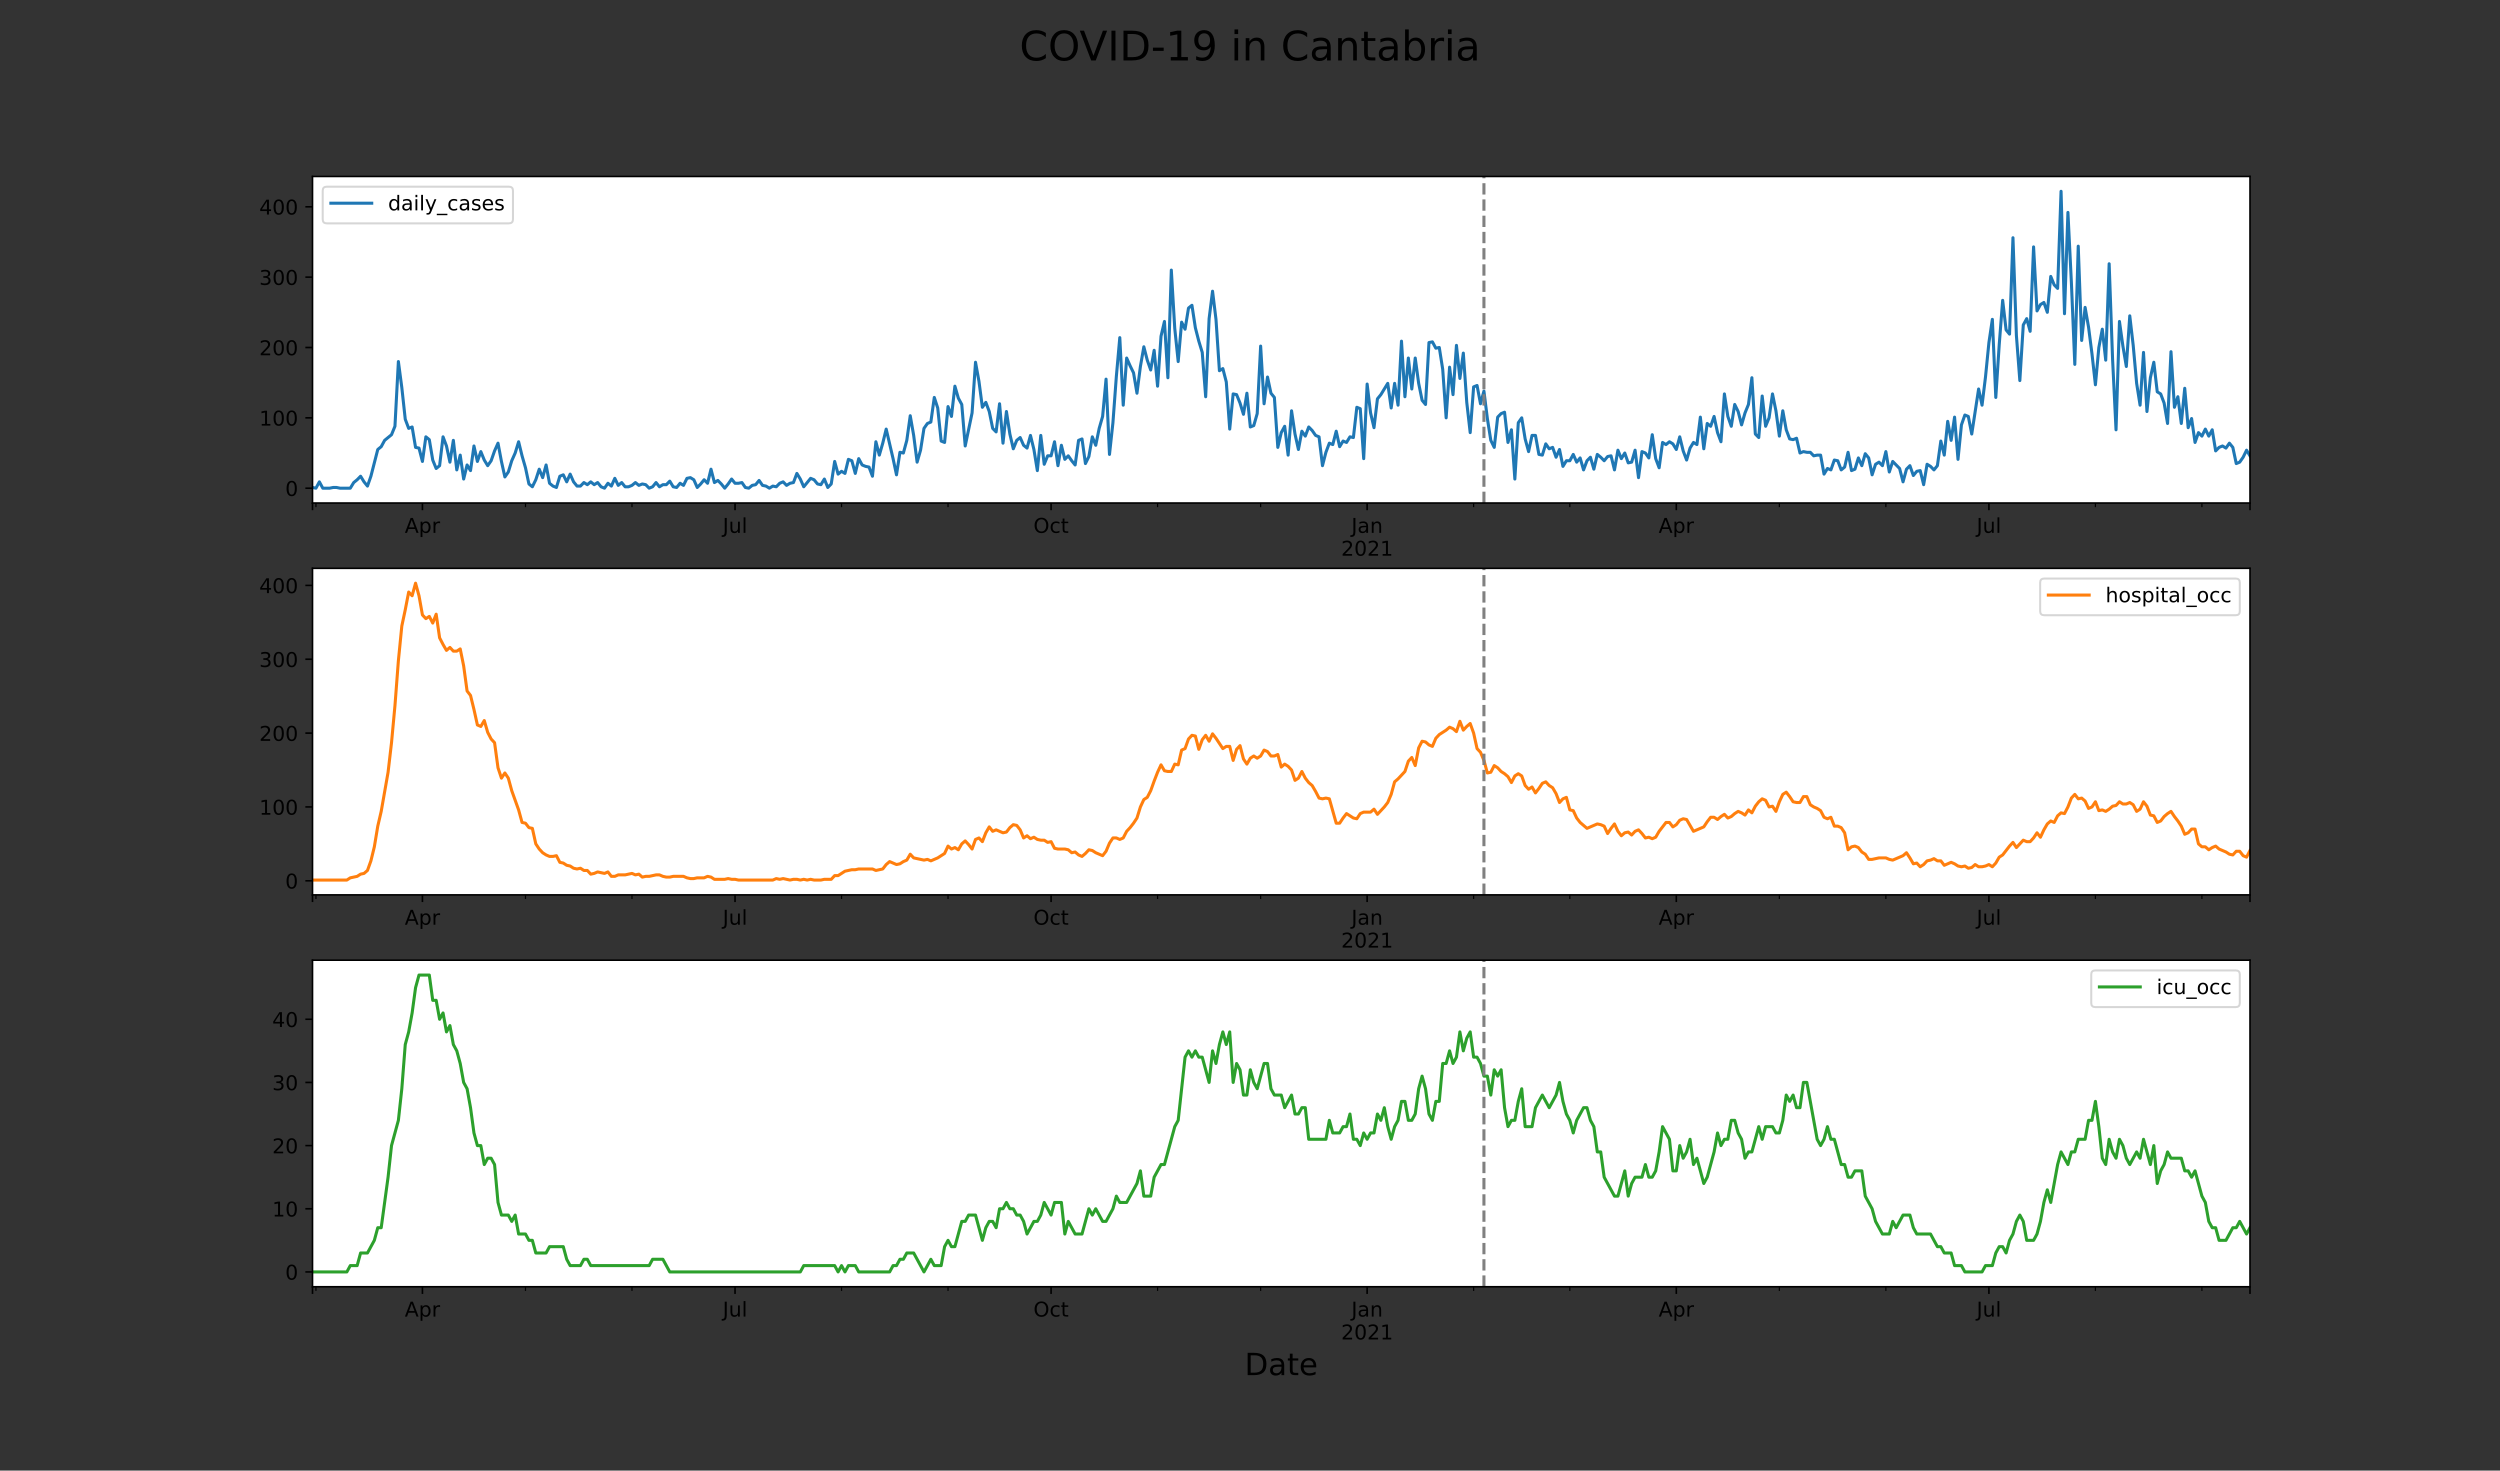 <?xml version="1.0" encoding="utf-8" standalone="no"?>
<!DOCTYPE svg PUBLIC "-//W3C//DTD SVG 1.1//EN"
  "http://www.w3.org/Graphics/SVG/1.1/DTD/svg11.dtd">
<!-- Created with matplotlib (https://matplotlib.org/) -->
<svg height="720pt" version="1.1" viewBox="0 0 1224 720" width="1224pt" xmlns="http://www.w3.org/2000/svg" xmlns:xlink="http://www.w3.org/1999/xlink">
 <rect x="0" y="0" width="1224" height="720" fill="#333333" stroke="none"/>
 <defs>
  <style type="text/css">*{stroke-linecap:butt;stroke-linejoin:round;}</style>
 </defs>
 <g id="figure_1">
  <g id="patch_1">
   <path d="M 0 720 
L 1224 720 
L 1224 0 
L 0 0 
z
" style="fill:none;"/>
  </g>
  <g id="axes_1">
   <g id="patch_2">
    <path d="M 153 246.282 
L 1101.6 246.282 
L 1101.6 86.4 
L 153 86.4 
z
" style="fill:#ffffff;"/>
   </g>
   <g id="matplotlib.axis_1">
    <g id="xtick_1">
     <g id="line2d_1">
      <defs>
       <path d="M 0 0 
L 0 3.5 
" id="m5089daec48" style="stroke:#000000;stroke-width:0.8;"/>
      </defs>
      <g>
       <use style="stroke:#000000;stroke-width:0.8;" x="153" xlink:href="#m5089daec48" y="246.282"/>
      </g>
     </g>
    </g>
    <g id="xtick_2">
     <g id="line2d_2">
      <g>
       <use style="stroke:#000000;stroke-width:0.8;" x="206.821" xlink:href="#m5089daec48" y="246.282"/>
      </g>
     </g>
     <g id="text_1">
      <!-- Apr -->
      <g transform="translate(198.171 260.881)scale(0.1 -0.1)">
       <defs>
        <path d="M 34.188 63.188 
L 20.797 26.906 
L 47.609 26.906 
z
M 28.609 72.906 
L 39.797 72.906 
L 67.578 0 
L 57.328 0 
L 50.688 18.703 
L 17.828 18.703 
L 11.188 0 
L 0.781 0 
z
" id="DejaVuSans-65"/>
        <path d="M 18.109 8.203 
L 18.109 -20.797 
L 9.078 -20.797 
L 9.078 54.688 
L 18.109 54.688 
L 18.109 46.391 
Q 20.953 51.266 25.266 53.625 
Q 29.594 56 35.594 56 
Q 45.562 56 51.781 48.094 
Q 58.016 40.188 58.016 27.297 
Q 58.016 14.406 51.781 6.484 
Q 45.562 -1.422 35.594 -1.422 
Q 29.594 -1.422 25.266 0.953 
Q 20.953 3.328 18.109 8.203 
z
M 48.688 27.297 
Q 48.688 37.203 44.609 42.844 
Q 40.531 48.484 33.406 48.484 
Q 26.266 48.484 22.188 42.844 
Q 18.109 37.203 18.109 27.297 
Q 18.109 17.391 22.188 11.75 
Q 26.266 6.109 33.406 6.109 
Q 40.531 6.109 44.609 11.75 
Q 48.688 17.391 48.688 27.297 
z
" id="DejaVuSans-112"/>
        <path d="M 41.109 46.297 
Q 39.594 47.172 37.812 47.578 
Q 36.031 48 33.891 48 
Q 26.266 48 22.188 43.047 
Q 18.109 38.094 18.109 28.812 
L 18.109 0 
L 9.078 0 
L 9.078 54.688 
L 18.109 54.688 
L 18.109 46.188 
Q 20.953 51.172 25.484 53.578 
Q 30.031 56 36.531 56 
Q 37.453 56 38.578 55.875 
Q 39.703 55.766 41.062 55.516 
z
" id="DejaVuSans-114"/>
       </defs>
       <use xlink:href="#DejaVuSans-65"/>
       <use x="68.408" xlink:href="#DejaVuSans-112"/>
       <use x="131.885" xlink:href="#DejaVuSans-114"/>
      </g>
     </g>
    </g>
    <g id="xtick_3">
     <g id="line2d_3">
      <g>
       <use style="stroke:#000000;stroke-width:0.8;" x="359.876" xlink:href="#m5089daec48" y="246.282"/>
      </g>
     </g>
     <g id="text_2">
      <!-- Jul -->
      <g transform="translate(353.843 260.881)scale(0.1 -0.1)">
       <defs>
        <path d="M 9.812 72.906 
L 19.672 72.906 
L 19.672 5.078 
Q 19.672 -8.109 14.672 -14.062 
Q 9.672 -20.016 -1.422 -20.016 
L -5.172 -20.016 
L -5.172 -11.719 
L -2.094 -11.719 
Q 4.438 -11.719 7.125 -8.047 
Q 9.812 -4.391 9.812 5.078 
z
" id="DejaVuSans-74"/>
        <path d="M 8.5 21.578 
L 8.5 54.688 
L 17.484 54.688 
L 17.484 21.922 
Q 17.484 14.156 20.5 10.266 
Q 23.531 6.391 29.594 6.391 
Q 36.859 6.391 41.078 11.031 
Q 45.312 15.672 45.312 23.688 
L 45.312 54.688 
L 54.297 54.688 
L 54.297 0 
L 45.312 0 
L 45.312 8.406 
Q 42.047 3.422 37.719 1 
Q 33.406 -1.422 27.688 -1.422 
Q 18.266 -1.422 13.375 4.438 
Q 8.5 10.297 8.5 21.578 
z
M 31.109 56 
z
" id="DejaVuSans-117"/>
        <path d="M 9.422 75.984 
L 18.406 75.984 
L 18.406 0 
L 9.422 0 
z
" id="DejaVuSans-108"/>
       </defs>
       <use xlink:href="#DejaVuSans-74"/>
       <use x="29.492" xlink:href="#DejaVuSans-117"/>
       <use x="92.871" xlink:href="#DejaVuSans-108"/>
      </g>
     </g>
    </g>
    <g id="xtick_4">
     <g id="line2d_4">
      <g>
       <use style="stroke:#000000;stroke-width:0.8;" x="514.612" xlink:href="#m5089daec48" y="246.282"/>
      </g>
     </g>
     <g id="text_3">
      <!-- Oct -->
      <g transform="translate(505.966 260.881)scale(0.1 -0.1)">
       <defs>
        <path d="M 39.406 66.219 
Q 28.656 66.219 22.328 58.203 
Q 16.016 50.203 16.016 36.375 
Q 16.016 22.609 22.328 14.594 
Q 28.656 6.594 39.406 6.594 
Q 50.141 6.594 56.422 14.594 
Q 62.703 22.609 62.703 36.375 
Q 62.703 50.203 56.422 58.203 
Q 50.141 66.219 39.406 66.219 
z
M 39.406 74.219 
Q 54.734 74.219 63.906 63.938 
Q 73.094 53.656 73.094 36.375 
Q 73.094 19.141 63.906 8.859 
Q 54.734 -1.422 39.406 -1.422 
Q 24.031 -1.422 14.812 8.828 
Q 5.609 19.094 5.609 36.375 
Q 5.609 53.656 14.812 63.938 
Q 24.031 74.219 39.406 74.219 
z
" id="DejaVuSans-79"/>
        <path d="M 48.781 52.594 
L 48.781 44.188 
Q 44.969 46.297 41.141 47.344 
Q 37.312 48.391 33.406 48.391 
Q 24.656 48.391 19.812 42.844 
Q 14.984 37.312 14.984 27.297 
Q 14.984 17.281 19.812 11.734 
Q 24.656 6.203 33.406 6.203 
Q 37.312 6.203 41.141 7.25 
Q 44.969 8.297 48.781 10.406 
L 48.781 2.094 
Q 45.016 0.344 40.984 -0.531 
Q 36.969 -1.422 32.422 -1.422 
Q 20.062 -1.422 12.781 6.344 
Q 5.516 14.109 5.516 27.297 
Q 5.516 40.672 12.859 48.328 
Q 20.219 56 33.016 56 
Q 37.156 56 41.109 55.141 
Q 45.062 54.297 48.781 52.594 
z
" id="DejaVuSans-99"/>
        <path d="M 18.312 70.219 
L 18.312 54.688 
L 36.812 54.688 
L 36.812 47.703 
L 18.312 47.703 
L 18.312 18.016 
Q 18.312 11.328 20.141 9.422 
Q 21.969 7.516 27.594 7.516 
L 36.812 7.516 
L 36.812 0 
L 27.594 0 
Q 17.188 0 13.234 3.875 
Q 9.281 7.766 9.281 18.016 
L 9.281 47.703 
L 2.688 47.703 
L 2.688 54.688 
L 9.281 54.688 
L 9.281 70.219 
z
" id="DejaVuSans-116"/>
       </defs>
       <use xlink:href="#DejaVuSans-79"/>
       <use x="78.711" xlink:href="#DejaVuSans-99"/>
       <use x="133.691" xlink:href="#DejaVuSans-116"/>
      </g>
     </g>
    </g>
    <g id="xtick_5">
     <g id="line2d_5">
      <g>
       <use style="stroke:#000000;stroke-width:0.8;" x="669.348" xlink:href="#m5089daec48" y="246.282"/>
      </g>
     </g>
     <g id="text_4">
      <!-- Jan -->
      <g transform="translate(661.64 260.881)scale(0.1 -0.1)">
       <defs>
        <path d="M 34.281 27.484 
Q 23.391 27.484 19.188 25 
Q 14.984 22.516 14.984 16.5 
Q 14.984 11.719 18.141 8.906 
Q 21.297 6.109 26.703 6.109 
Q 34.188 6.109 38.703 11.406 
Q 43.219 16.703 43.219 25.484 
L 43.219 27.484 
z
M 52.203 31.203 
L 52.203 0 
L 43.219 0 
L 43.219 8.297 
Q 40.141 3.328 35.547 0.953 
Q 30.953 -1.422 24.312 -1.422 
Q 15.922 -1.422 10.953 3.297 
Q 6 8.016 6 15.922 
Q 6 25.141 12.172 29.828 
Q 18.359 34.516 30.609 34.516 
L 43.219 34.516 
L 43.219 35.406 
Q 43.219 41.609 39.141 45 
Q 35.062 48.391 27.688 48.391 
Q 23 48.391 18.547 47.266 
Q 14.109 46.141 10.016 43.891 
L 10.016 52.203 
Q 14.938 54.109 19.578 55.047 
Q 24.219 56 28.609 56 
Q 40.484 56 46.344 49.844 
Q 52.203 43.703 52.203 31.203 
z
" id="DejaVuSans-97"/>
        <path d="M 54.891 33.016 
L 54.891 0 
L 45.906 0 
L 45.906 32.719 
Q 45.906 40.484 42.875 44.328 
Q 39.844 48.188 33.797 48.188 
Q 26.516 48.188 22.312 43.547 
Q 18.109 38.922 18.109 30.906 
L 18.109 0 
L 9.078 0 
L 9.078 54.688 
L 18.109 54.688 
L 18.109 46.188 
Q 21.344 51.125 25.703 53.562 
Q 30.078 56 35.797 56 
Q 45.219 56 50.047 50.172 
Q 54.891 44.344 54.891 33.016 
z
" id="DejaVuSans-110"/>
       </defs>
       <use xlink:href="#DejaVuSans-74"/>
       <use x="29.492" xlink:href="#DejaVuSans-97"/>
       <use x="90.771" xlink:href="#DejaVuSans-110"/>
      </g>
      <!-- 2021 -->
      <g transform="translate(656.623 272.079)scale(0.1 -0.1)">
       <defs>
        <path d="M 19.188 8.297 
L 53.609 8.297 
L 53.609 0 
L 7.328 0 
L 7.328 8.297 
Q 12.938 14.109 22.625 23.891 
Q 32.328 33.688 34.812 36.531 
Q 39.547 41.844 41.422 45.531 
Q 43.312 49.219 43.312 52.781 
Q 43.312 58.594 39.234 62.25 
Q 35.156 65.922 28.609 65.922 
Q 23.969 65.922 18.812 64.312 
Q 13.672 62.703 7.812 59.422 
L 7.812 69.391 
Q 13.766 71.781 18.938 73 
Q 24.125 74.219 28.422 74.219 
Q 39.75 74.219 46.484 68.547 
Q 53.219 62.891 53.219 53.422 
Q 53.219 48.922 51.531 44.891 
Q 49.859 40.875 45.406 35.406 
Q 44.188 33.984 37.641 27.219 
Q 31.109 20.453 19.188 8.297 
z
" id="DejaVuSans-50"/>
        <path d="M 31.781 66.406 
Q 24.172 66.406 20.328 58.906 
Q 16.5 51.422 16.5 36.375 
Q 16.5 21.391 20.328 13.891 
Q 24.172 6.391 31.781 6.391 
Q 39.453 6.391 43.281 13.891 
Q 47.125 21.391 47.125 36.375 
Q 47.125 51.422 43.281 58.906 
Q 39.453 66.406 31.781 66.406 
z
M 31.781 74.219 
Q 44.047 74.219 50.516 64.516 
Q 56.984 54.828 56.984 36.375 
Q 56.984 17.969 50.516 8.266 
Q 44.047 -1.422 31.781 -1.422 
Q 19.531 -1.422 13.062 8.266 
Q 6.594 17.969 6.594 36.375 
Q 6.594 54.828 13.062 64.516 
Q 19.531 74.219 31.781 74.219 
z
" id="DejaVuSans-48"/>
        <path d="M 12.406 8.297 
L 28.516 8.297 
L 28.516 63.922 
L 10.984 60.406 
L 10.984 69.391 
L 28.422 72.906 
L 38.281 72.906 
L 38.281 8.297 
L 54.391 8.297 
L 54.391 0 
L 12.406 0 
z
" id="DejaVuSans-49"/>
       </defs>
       <use xlink:href="#DejaVuSans-50"/>
       <use x="63.623" xlink:href="#DejaVuSans-48"/>
       <use x="127.246" xlink:href="#DejaVuSans-50"/>
       <use x="190.869" xlink:href="#DejaVuSans-49"/>
      </g>
     </g>
    </g>
    <g id="xtick_6">
     <g id="line2d_6">
      <g>
       <use style="stroke:#000000;stroke-width:0.8;" x="820.72" xlink:href="#m5089daec48" y="246.282"/>
      </g>
     </g>
     <g id="text_5">
      <!-- Apr -->
      <g transform="translate(812.07 260.881)scale(0.1 -0.1)">
       <use xlink:href="#DejaVuSans-65"/>
       <use x="68.408" xlink:href="#DejaVuSans-112"/>
       <use x="131.885" xlink:href="#DejaVuSans-114"/>
      </g>
     </g>
    </g>
    <g id="xtick_7">
     <g id="line2d_7">
      <g>
       <use style="stroke:#000000;stroke-width:0.8;" x="973.774" xlink:href="#m5089daec48" y="246.282"/>
      </g>
     </g>
     <g id="text_6">
      <!-- Jul -->
      <g transform="translate(967.742 260.881)scale(0.1 -0.1)">
       <use xlink:href="#DejaVuSans-74"/>
       <use x="29.492" xlink:href="#DejaVuSans-117"/>
       <use x="92.871" xlink:href="#DejaVuSans-108"/>
      </g>
     </g>
    </g>
    <g id="xtick_8">
     <g id="line2d_8">
      <g>
       <use style="stroke:#000000;stroke-width:0.8;" x="1101.6" xlink:href="#m5089daec48" y="246.282"/>
      </g>
     </g>
    </g>
    <g id="xtick_9">
     <g id="line2d_9">
      <defs>
       <path d="M 0 0 
L 0 2 
" id="m84aa36aa33" style="stroke:#000000;stroke-width:0.6;"/>
      </defs>
      <g>
       <use style="stroke:#000000;stroke-width:0.6;" x="154.682" xlink:href="#m84aa36aa33" y="246.282"/>
      </g>
     </g>
    </g>
    <g id="xtick_10">
     <g id="line2d_10">
      <g>
       <use style="stroke:#000000;stroke-width:0.6;" x="257.279" xlink:href="#m84aa36aa33" y="246.282"/>
      </g>
     </g>
    </g>
    <g id="xtick_11">
     <g id="line2d_11">
      <g>
       <use style="stroke:#000000;stroke-width:0.6;" x="309.418" xlink:href="#m84aa36aa33" y="246.282"/>
      </g>
     </g>
    </g>
    <g id="xtick_12">
     <g id="line2d_12">
      <g>
       <use style="stroke:#000000;stroke-width:0.6;" x="412.015" xlink:href="#m84aa36aa33" y="246.282"/>
      </g>
     </g>
    </g>
    <g id="xtick_13">
     <g id="line2d_13">
      <g>
       <use style="stroke:#000000;stroke-width:0.6;" x="464.154" xlink:href="#m84aa36aa33" y="246.282"/>
      </g>
     </g>
    </g>
    <g id="xtick_14">
     <g id="line2d_14">
      <g>
       <use style="stroke:#000000;stroke-width:0.6;" x="566.751" xlink:href="#m84aa36aa33" y="246.282"/>
      </g>
     </g>
    </g>
    <g id="xtick_15">
     <g id="line2d_15">
      <g>
       <use style="stroke:#000000;stroke-width:0.6;" x="617.209" xlink:href="#m84aa36aa33" y="246.282"/>
      </g>
     </g>
    </g>
    <g id="xtick_16">
     <g id="line2d_16">
      <g>
       <use style="stroke:#000000;stroke-width:0.6;" x="721.487" xlink:href="#m84aa36aa33" y="246.282"/>
      </g>
     </g>
    </g>
    <g id="xtick_17">
     <g id="line2d_17">
      <g>
       <use style="stroke:#000000;stroke-width:0.6;" x="768.581" xlink:href="#m84aa36aa33" y="246.282"/>
      </g>
     </g>
    </g>
    <g id="xtick_18">
     <g id="line2d_18">
      <g>
       <use style="stroke:#000000;stroke-width:0.6;" x="871.178" xlink:href="#m84aa36aa33" y="246.282"/>
      </g>
     </g>
    </g>
    <g id="xtick_19">
     <g id="line2d_19">
      <g>
       <use style="stroke:#000000;stroke-width:0.6;" x="923.317" xlink:href="#m84aa36aa33" y="246.282"/>
      </g>
     </g>
    </g>
    <g id="xtick_20">
     <g id="line2d_20">
      <g>
       <use style="stroke:#000000;stroke-width:0.6;" x="1025.914" xlink:href="#m84aa36aa33" y="246.282"/>
      </g>
     </g>
    </g>
    <g id="xtick_21">
     <g id="line2d_21">
      <g>
       <use style="stroke:#000000;stroke-width:0.6;" x="1078.053" xlink:href="#m84aa36aa33" y="246.282"/>
      </g>
     </g>
    </g>
    <g id="text_7">
     <!-- date -->
     <g transform="translate(616.025 285.757)scale(0.1 -0.1)">
      <defs>
       <path d="M 45.406 46.391 
L 45.406 75.984 
L 54.391 75.984 
L 54.391 0 
L 45.406 0 
L 45.406 8.203 
Q 42.578 3.328 38.25 0.953 
Q 33.938 -1.422 27.875 -1.422 
Q 17.969 -1.422 11.734 6.484 
Q 5.516 14.406 5.516 27.297 
Q 5.516 40.188 11.734 48.094 
Q 17.969 56 27.875 56 
Q 33.938 56 38.25 53.625 
Q 42.578 51.266 45.406 46.391 
z
M 14.797 27.297 
Q 14.797 17.391 18.875 11.75 
Q 22.953 6.109 30.078 6.109 
Q 37.203 6.109 41.297 11.75 
Q 45.406 17.391 45.406 27.297 
Q 45.406 37.203 41.297 42.844 
Q 37.203 48.484 30.078 48.484 
Q 22.953 48.484 18.875 42.844 
Q 14.797 37.203 14.797 27.297 
z
" id="DejaVuSans-100"/>
       <path d="M 56.203 29.594 
L 56.203 25.203 
L 14.891 25.203 
Q 15.484 15.922 20.484 11.062 
Q 25.484 6.203 34.422 6.203 
Q 39.594 6.203 44.453 7.469 
Q 49.312 8.734 54.109 11.281 
L 54.109 2.781 
Q 49.266 0.734 44.188 -0.344 
Q 39.109 -1.422 33.891 -1.422 
Q 20.797 -1.422 13.156 6.188 
Q 5.516 13.812 5.516 26.812 
Q 5.516 40.234 12.766 48.109 
Q 20.016 56 32.328 56 
Q 43.359 56 49.781 48.891 
Q 56.203 41.797 56.203 29.594 
z
M 47.219 32.234 
Q 47.125 39.594 43.094 43.984 
Q 39.062 48.391 32.422 48.391 
Q 24.906 48.391 20.391 44.141 
Q 15.875 39.891 15.188 32.172 
z
" id="DejaVuSans-101"/>
      </defs>
      <use xlink:href="#DejaVuSans-100"/>
      <use x="63.477" xlink:href="#DejaVuSans-97"/>
      <use x="124.756" xlink:href="#DejaVuSans-116"/>
      <use x="163.965" xlink:href="#DejaVuSans-101"/>
     </g>
    </g>
   </g>
   <g id="matplotlib.axis_2">
    <g id="ytick_1">
     <g id="line2d_22">
      <defs>
       <path d="M 0 0 
L -3.5 0 
" id="m521f261587" style="stroke:#000000;stroke-width:0.8;"/>
      </defs>
      <g>
       <use style="stroke:#000000;stroke-width:0.8;" x="153" xlink:href="#m521f261587" y="239.015"/>
      </g>
     </g>
     <g id="text_8">
      <!-- 0 -->
      <g transform="translate(139.637 242.814)scale(0.1 -0.1)">
       <use xlink:href="#DejaVuSans-48"/>
      </g>
     </g>
    </g>
    <g id="ytick_2">
     <g id="line2d_23">
      <g>
       <use style="stroke:#000000;stroke-width:0.8;" x="153" xlink:href="#m521f261587" y="204.572"/>
      </g>
     </g>
     <g id="text_9">
      <!-- 100 -->
      <g transform="translate(126.912 208.372)scale(0.1 -0.1)">
       <use xlink:href="#DejaVuSans-49"/>
       <use x="63.623" xlink:href="#DejaVuSans-48"/>
       <use x="127.246" xlink:href="#DejaVuSans-48"/>
      </g>
     </g>
    </g>
    <g id="ytick_3">
     <g id="line2d_24">
      <g>
       <use style="stroke:#000000;stroke-width:0.8;" x="153" xlink:href="#m521f261587" y="170.13"/>
      </g>
     </g>
     <g id="text_10">
      <!-- 200 -->
      <g transform="translate(126.912 173.929)scale(0.1 -0.1)">
       <use xlink:href="#DejaVuSans-50"/>
       <use x="63.623" xlink:href="#DejaVuSans-48"/>
       <use x="127.246" xlink:href="#DejaVuSans-48"/>
      </g>
     </g>
    </g>
    <g id="ytick_4">
     <g id="line2d_25">
      <g>
       <use style="stroke:#000000;stroke-width:0.8;" x="153" xlink:href="#m521f261587" y="135.687"/>
      </g>
     </g>
     <g id="text_11">
      <!-- 300 -->
      <g transform="translate(126.912 139.487)scale(0.1 -0.1)">
       <defs>
        <path d="M 40.578 39.312 
Q 47.656 37.797 51.625 33 
Q 55.609 28.219 55.609 21.188 
Q 55.609 10.406 48.188 4.484 
Q 40.766 -1.422 27.094 -1.422 
Q 22.516 -1.422 17.656 -0.516 
Q 12.797 0.391 7.625 2.203 
L 7.625 11.719 
Q 11.719 9.328 16.594 8.109 
Q 21.484 6.891 26.812 6.891 
Q 36.078 6.891 40.938 10.547 
Q 45.797 14.203 45.797 21.188 
Q 45.797 27.641 41.281 31.266 
Q 36.766 34.906 28.719 34.906 
L 20.219 34.906 
L 20.219 43.016 
L 29.109 43.016 
Q 36.375 43.016 40.234 45.922 
Q 44.094 48.828 44.094 54.297 
Q 44.094 59.906 40.109 62.906 
Q 36.141 65.922 28.719 65.922 
Q 24.656 65.922 20.016 65.031 
Q 15.375 64.156 9.812 62.312 
L 9.812 71.094 
Q 15.438 72.656 20.344 73.438 
Q 25.25 74.219 29.594 74.219 
Q 40.828 74.219 47.359 69.109 
Q 53.906 64.016 53.906 55.328 
Q 53.906 49.266 50.438 45.094 
Q 46.969 40.922 40.578 39.312 
z
" id="DejaVuSans-51"/>
       </defs>
       <use xlink:href="#DejaVuSans-51"/>
       <use x="63.623" xlink:href="#DejaVuSans-48"/>
       <use x="127.246" xlink:href="#DejaVuSans-48"/>
      </g>
     </g>
    </g>
    <g id="ytick_5">
     <g id="line2d_26">
      <g>
       <use style="stroke:#000000;stroke-width:0.8;" x="153" xlink:href="#m521f261587" y="101.245"/>
      </g>
     </g>
     <g id="text_12">
      <!-- 400 -->
      <g transform="translate(126.912 105.044)scale(0.1 -0.1)">
       <defs>
        <path d="M 37.797 64.312 
L 12.891 25.391 
L 37.797 25.391 
z
M 35.203 72.906 
L 47.609 72.906 
L 47.609 25.391 
L 58.016 25.391 
L 58.016 17.188 
L 47.609 17.188 
L 47.609 0 
L 37.797 0 
L 37.797 17.188 
L 4.891 17.188 
L 4.891 26.703 
z
" id="DejaVuSans-52"/>
       </defs>
       <use xlink:href="#DejaVuSans-52"/>
       <use x="63.623" xlink:href="#DejaVuSans-48"/>
       <use x="127.246" xlink:href="#DejaVuSans-48"/>
      </g>
     </g>
    </g>
   </g>
   <g id="line2d_27">
    <path clip-path="url(#p0977d8101d)" d="M 153 238.671 
L 154.682 239.015 
L 156.364 235.915 
L 158.046 239.015 
L 161.41 239.015 
L 163.091 238.671 
L 164.773 238.671 
L 166.455 239.015 
L 171.501 239.015 
L 173.183 236.26 
L 174.865 234.882 
L 176.547 233.16 
L 178.229 235.915 
L 179.911 237.982 
L 181.593 233.16 
L 184.956 220.072 
L 186.638 218.694 
L 188.32 215.594 
L 191.684 212.839 
L 193.366 208.706 
L 195.048 177.018 
L 196.73 189.762 
L 198.412 205.261 
L 200.094 209.739 
L 201.776 209.05 
L 203.457 219.038 
L 205.139 219.383 
L 206.821 225.927 
L 208.503 213.872 
L 210.185 215.25 
L 211.867 225.238 
L 213.549 229.371 
L 215.231 227.993 
L 216.913 213.872 
L 218.595 218.349 
L 220.277 226.271 
L 221.959 215.594 
L 223.64 230.06 
L 225.322 222.827 
L 227.004 234.537 
L 228.686 227.649 
L 230.368 230.404 
L 232.05 218.349 
L 233.732 225.927 
L 235.414 221.105 
L 237.096 225.238 
L 238.778 227.993 
L 240.46 225.582 
L 242.141 220.76 
L 243.823 216.972 
L 245.505 225.927 
L 247.187 233.504 
L 248.869 231.093 
L 250.551 225.582 
L 252.233 221.794 
L 253.915 216.283 
L 255.597 223.171 
L 257.279 229.027 
L 258.961 236.948 
L 260.643 238.326 
L 262.324 234.882 
L 264.006 229.715 
L 265.688 233.849 
L 267.37 227.649 
L 269.052 236.604 
L 270.734 237.982 
L 272.416 238.671 
L 274.098 233.16 
L 275.78 232.471 
L 277.462 235.915 
L 279.144 232.126 
L 280.826 235.915 
L 282.507 237.982 
L 284.189 237.982 
L 285.871 236.26 
L 287.553 237.293 
L 289.235 235.915 
L 290.917 237.293 
L 292.599 236.26 
L 294.281 238.326 
L 295.963 239.015 
L 297.645 236.604 
L 299.327 237.982 
L 301.009 234.193 
L 302.69 237.637 
L 304.372 236.26 
L 306.054 238.326 
L 307.736 238.326 
L 309.418 237.637 
L 311.1 236.26 
L 312.782 237.637 
L 314.464 236.948 
L 316.146 237.293 
L 317.828 239.015 
L 319.51 238.326 
L 321.191 236.26 
L 322.873 238.326 
L 324.555 237.293 
L 326.237 237.293 
L 327.919 235.571 
L 329.601 238.326 
L 331.283 238.671 
L 332.965 236.604 
L 334.647 237.637 
L 336.329 234.193 
L 338.011 233.849 
L 339.693 234.882 
L 341.374 238.671 
L 343.056 236.948 
L 344.738 234.882 
L 346.42 236.604 
L 348.102 229.715 
L 349.784 236.26 
L 351.466 235.226 
L 353.148 236.948 
L 354.83 239.015 
L 356.512 236.948 
L 358.194 234.537 
L 359.876 236.604 
L 361.557 236.604 
L 363.239 236.26 
L 364.921 238.671 
L 366.603 239.015 
L 368.285 237.637 
L 369.967 237.293 
L 371.649 235.226 
L 373.331 237.637 
L 375.013 237.982 
L 376.695 239.015 
L 378.377 237.982 
L 380.059 238.326 
L 381.74 236.604 
L 383.422 235.915 
L 385.104 237.637 
L 386.786 236.604 
L 388.468 236.26 
L 390.15 231.782 
L 391.832 234.537 
L 393.514 238.326 
L 396.878 234.193 
L 398.56 234.882 
L 400.241 236.948 
L 401.923 237.293 
L 403.605 234.537 
L 405.287 238.671 
L 406.969 236.948 
L 408.651 225.927 
L 410.333 232.126 
L 412.015 230.749 
L 413.697 231.782 
L 415.379 224.894 
L 417.061 225.582 
L 418.743 231.782 
L 420.424 224.549 
L 422.106 227.649 
L 423.788 228.338 
L 425.47 228.682 
L 427.152 233.16 
L 428.834 216.283 
L 430.516 222.827 
L 432.198 216.972 
L 433.88 210.083 
L 437.244 224.549 
L 438.926 232.471 
L 440.607 221.449 
L 442.289 221.794 
L 443.971 215.594 
L 445.653 203.539 
L 447.335 213.183 
L 449.017 226.271 
L 450.699 220.416 
L 452.381 209.739 
L 454.063 207.328 
L 455.745 206.639 
L 457.427 194.584 
L 459.109 199.75 
L 460.79 215.938 
L 462.472 216.627 
L 464.154 199.062 
L 465.836 203.884 
L 467.518 189.073 
L 469.2 194.928 
L 470.882 198.028 
L 472.564 218.349 
L 475.928 202.161 
L 477.61 177.363 
L 479.291 186.662 
L 480.973 199.406 
L 482.655 196.995 
L 484.337 201.473 
L 486.019 209.739 
L 487.701 211.461 
L 489.383 197.684 
L 491.065 216.972 
L 492.747 201.473 
L 494.429 212.494 
L 496.111 219.727 
L 497.793 215.594 
L 499.474 214.216 
L 501.156 218.005 
L 502.838 219.383 
L 504.52 213.183 
L 506.202 220.072 
L 507.884 230.404 
L 509.566 213.183 
L 511.248 227.305 
L 512.93 223.171 
L 514.612 223.171 
L 516.294 216.283 
L 517.976 227.993 
L 519.657 218.005 
L 521.339 224.894 
L 523.021 223.171 
L 524.703 225.582 
L 526.385 227.649 
L 528.067 215.594 
L 529.749 214.905 
L 531.431 226.96 
L 533.113 223.516 
L 534.795 213.872 
L 536.477 218.005 
L 538.159 209.739 
L 539.84 203.884 
L 541.522 185.629 
L 543.204 222.483 
L 544.886 206.983 
L 546.568 184.251 
L 548.25 165.308 
L 549.932 198.373 
L 551.614 175.296 
L 553.296 179.085 
L 554.978 182.529 
L 556.66 192.518 
L 558.341 179.429 
L 560.023 169.785 
L 561.705 176.33 
L 563.387 181.151 
L 565.069 171.508 
L 566.751 189.073 
L 568.433 164.619 
L 570.115 157.386 
L 571.797 184.94 
L 573.479 132.243 
L 575.161 160.83 
L 576.843 177.018 
L 578.524 157.731 
L 580.206 161.175 
L 581.888 150.842 
L 583.57 149.464 
L 585.252 160.486 
L 586.934 167.03 
L 588.616 172.541 
L 590.298 194.24 
L 591.98 156.008 
L 593.662 142.576 
L 595.344 156.353 
L 597.026 181.496 
L 598.707 180.463 
L 600.389 187.007 
L 602.071 210.083 
L 603.753 192.862 
L 605.435 193.206 
L 607.117 197.339 
L 608.799 202.85 
L 610.481 192.518 
L 612.163 209.05 
L 613.845 208.361 
L 615.527 202.506 
L 617.209 169.441 
L 618.89 197.684 
L 620.572 184.596 
L 622.254 192.518 
L 623.936 194.584 
L 625.618 219.038 
L 627.3 211.805 
L 628.982 208.706 
L 630.664 222.827 
L 632.346 201.128 
L 634.028 212.494 
L 635.71 220.072 
L 637.391 211.117 
L 639.073 213.527 
L 640.755 209.05 
L 642.437 210.772 
L 644.119 213.183 
L 645.801 213.872 
L 647.483 227.993 
L 649.165 221.449 
L 650.847 216.972 
L 652.529 217.661 
L 654.211 211.117 
L 655.893 218.694 
L 657.574 215.938 
L 659.256 216.627 
L 660.938 213.872 
L 662.62 214.216 
L 664.302 199.406 
L 665.984 200.095 
L 667.666 224.549 
L 669.348 188.04 
L 671.03 202.161 
L 672.712 209.394 
L 674.394 195.273 
L 676.076 193.206 
L 679.439 187.696 
L 681.121 199.75 
L 682.803 187.696 
L 684.485 198.373 
L 686.167 167.03 
L 687.849 194.24 
L 689.531 175.296 
L 691.213 190.451 
L 692.895 175.296 
L 694.577 187.696 
L 696.259 195.962 
L 697.94 198.028 
L 699.622 167.719 
L 701.304 167.374 
L 702.986 170.474 
L 704.668 170.13 
L 706.35 180.807 
L 708.032 204.572 
L 709.714 179.774 
L 711.396 193.206 
L 713.078 169.097 
L 714.76 185.285 
L 716.441 172.885 
L 718.123 196.995 
L 719.805 211.805 
L 721.487 189.418 
L 723.169 188.729 
L 724.851 197.684 
L 726.533 191.484 
L 728.215 204.917 
L 729.897 215.594 
L 731.579 219.038 
L 733.261 204.228 
L 734.943 202.506 
L 736.624 201.817 
L 738.306 216.627 
L 739.988 210.428 
L 741.67 234.537 
L 743.352 206.983 
L 745.034 204.572 
L 746.716 214.905 
L 748.398 221.105 
L 750.08 213.183 
L 751.762 213.183 
L 753.444 222.483 
L 755.126 222.827 
L 756.807 217.316 
L 758.489 219.727 
L 760.171 219.038 
L 761.853 223.86 
L 763.535 220.072 
L 765.217 228.338 
L 766.899 225.582 
L 768.581 225.582 
L 770.263 222.483 
L 771.945 226.271 
L 773.627 224.205 
L 775.309 230.06 
L 776.99 225.582 
L 778.672 223.86 
L 780.354 229.715 
L 782.036 222.483 
L 783.718 223.86 
L 785.4 225.582 
L 787.082 223.516 
L 788.764 223.171 
L 790.446 230.06 
L 792.128 220.416 
L 793.81 224.549 
L 795.491 221.794 
L 797.173 226.616 
L 798.855 226.271 
L 800.537 220.416 
L 802.219 233.849 
L 803.901 221.105 
L 805.583 221.794 
L 807.265 224.205 
L 808.947 212.839 
L 810.629 224.549 
L 812.311 229.027 
L 813.993 216.627 
L 815.674 217.661 
L 817.356 216.283 
L 819.038 217.316 
L 820.72 220.072 
L 822.402 213.872 
L 824.084 220.76 
L 825.766 225.238 
L 827.448 219.383 
L 829.13 216.627 
L 830.812 217.661 
L 832.494 204.228 
L 834.176 219.727 
L 835.857 207.328 
L 837.539 208.706 
L 839.221 203.884 
L 840.903 211.805 
L 842.585 216.283 
L 844.267 192.862 
L 845.949 203.884 
L 847.631 208.706 
L 849.313 198.028 
L 850.995 201.473 
L 852.677 208.017 
L 854.359 202.161 
L 856.04 198.028 
L 857.722 184.94 
L 859.404 212.494 
L 861.086 214.216 
L 862.768 193.895 
L 864.45 208.706 
L 866.132 204.572 
L 867.814 192.862 
L 869.496 201.128 
L 871.178 213.527 
L 872.86 201.128 
L 874.541 210.428 
L 876.223 214.905 
L 877.905 215.25 
L 879.587 214.561 
L 881.269 221.794 
L 882.951 221.105 
L 884.633 221.449 
L 886.315 221.449 
L 887.997 223.171 
L 889.679 222.827 
L 891.361 222.827 
L 893.043 232.126 
L 894.724 229.371 
L 896.406 230.06 
L 898.088 225.238 
L 899.77 225.582 
L 901.452 230.06 
L 903.134 228.682 
L 904.816 221.449 
L 906.498 230.404 
L 908.18 229.715 
L 909.862 224.205 
L 911.544 227.993 
L 913.226 222.138 
L 914.907 224.205 
L 916.589 232.471 
L 918.271 227.305 
L 919.953 226.271 
L 921.635 227.993 
L 923.317 221.105 
L 924.999 231.093 
L 926.681 225.927 
L 930.045 229.371 
L 931.727 235.915 
L 933.409 229.715 
L 935.09 227.993 
L 936.772 232.815 
L 938.454 230.749 
L 940.136 230.404 
L 941.818 237.293 
L 943.5 227.305 
L 945.182 228.338 
L 946.864 230.06 
L 948.546 227.993 
L 950.228 215.938 
L 951.91 222.827 
L 953.591 206.295 
L 955.273 215.594 
L 956.955 204.228 
L 958.637 224.894 
L 960.319 208.017 
L 962.001 203.195 
L 963.683 203.884 
L 965.365 212.494 
L 968.729 190.451 
L 970.411 198.373 
L 972.093 184.596 
L 973.774 167.719 
L 975.456 156.353 
L 977.138 194.584 
L 978.82 168.752 
L 980.502 147.053 
L 982.184 161.519 
L 983.866 163.586 
L 985.548 116.399 
L 987.23 164.275 
L 988.912 186.318 
L 990.594 159.108 
L 992.276 156.008 
L 993.957 162.208 
L 995.639 120.877 
L 997.321 152.22 
L 999.003 149.12 
L 1000.685 148.087 
L 1002.367 152.909 
L 1004.049 135.343 
L 1005.731 139.476 
L 1007.413 141.198 
L 1009.095 93.667 
L 1010.777 153.597 
L 1012.459 104 
L 1014.14 138.098 
L 1015.822 178.396 
L 1017.504 120.533 
L 1019.186 166.686 
L 1020.868 150.498 
L 1022.55 160.142 
L 1024.232 173.23 
L 1025.914 188.384 
L 1027.596 170.13 
L 1029.278 161.175 
L 1030.96 176.33 
L 1032.641 129.143 
L 1034.323 175.985 
L 1036.005 210.428 
L 1037.687 157.386 
L 1039.369 169.441 
L 1041.051 179.429 
L 1042.733 154.631 
L 1044.415 169.097 
L 1046.097 187.696 
L 1047.779 198.373 
L 1049.461 172.541 
L 1051.143 201.473 
L 1052.824 184.94 
L 1054.506 177.363 
L 1056.188 191.829 
L 1057.87 192.862 
L 1059.552 197.339 
L 1061.234 207.328 
L 1062.916 172.196 
L 1064.598 199.406 
L 1066.28 194.24 
L 1067.962 207.328 
L 1069.644 190.107 
L 1071.326 209.394 
L 1073.007 204.917 
L 1074.689 216.627 
L 1076.371 211.805 
L 1078.053 213.527 
L 1079.735 210.083 
L 1081.417 213.527 
L 1083.099 210.428 
L 1084.781 220.76 
L 1086.463 219.038 
L 1088.145 218.349 
L 1089.827 219.383 
L 1091.509 216.972 
L 1093.19 219.038 
L 1094.872 226.96 
L 1096.554 226.271 
L 1098.236 223.86 
L 1099.918 220.416 
L 1101.6 223.171 
L 1101.6 223.171 
" style="fill:none;stroke:#1f77b4;stroke-linecap:square;stroke-width:1.5;"/>
   </g>
   <g id="line2d_28">
    <path clip-path="url(#p0977d8101d)" d="M 726.533 246.282 
L 726.533 86.4 
" style="fill:none;stroke:#808080;stroke-dasharray:5.55,2.4;stroke-dashoffset:0;stroke-width:1.5;"/>
   </g>
   <g id="patch_3">
    <path d="M 153 246.282 
L 153 86.4 
" style="fill:none;stroke:#000000;stroke-linecap:square;stroke-linejoin:miter;stroke-width:0.8;"/>
   </g>
   <g id="patch_4">
    <path d="M 1101.6 246.282 
L 1101.6 86.4 
" style="fill:none;stroke:#000000;stroke-linecap:square;stroke-linejoin:miter;stroke-width:0.8;"/>
   </g>
   <g id="patch_5">
    <path d="M 153 246.282 
L 1101.6 246.282 
" style="fill:none;stroke:#000000;stroke-linecap:square;stroke-linejoin:miter;stroke-width:0.8;"/>
   </g>
   <g id="patch_6">
    <path d="M 153 86.4 
L 1101.6 86.4 
" style="fill:none;stroke:#000000;stroke-linecap:square;stroke-linejoin:miter;stroke-width:0.8;"/>
   </g>
   <g id="legend_1">
    <g id="patch_7">
     <path d="M 160 109.356 
L 249.15 109.356 
Q 251.15 109.356 251.15 107.356 
L 251.15 93.4 
Q 251.15 91.4 249.15 91.4 
L 160 91.4 
Q 158 91.4 158 93.4 
L 158 107.356 
Q 158 109.356 160 109.356 
z
" style="fill:#ffffff;opacity:0.8;stroke:#cccccc;stroke-linejoin:miter;"/>
    </g>
    <g id="line2d_29">
     <path d="M 162 99.498 
L 182 99.498 
" style="fill:none;stroke:#1f77b4;stroke-linecap:square;stroke-width:1.5;"/>
    </g>
    <g id="line2d_30"/>
    <g id="text_13">
     <!-- daily_cases -->
     <g transform="translate(190 102.998)scale(0.1 -0.1)">
      <defs>
       <path d="M 9.422 54.688 
L 18.406 54.688 
L 18.406 0 
L 9.422 0 
z
M 9.422 75.984 
L 18.406 75.984 
L 18.406 64.594 
L 9.422 64.594 
z
" id="DejaVuSans-105"/>
       <path d="M 32.172 -5.078 
Q 28.375 -14.844 24.75 -17.812 
Q 21.141 -20.797 15.094 -20.797 
L 7.906 -20.797 
L 7.906 -13.281 
L 13.188 -13.281 
Q 16.891 -13.281 18.938 -11.516 
Q 21 -9.766 23.484 -3.219 
L 25.094 0.875 
L 2.984 54.688 
L 12.5 54.688 
L 29.594 11.922 
L 46.688 54.688 
L 56.203 54.688 
z
" id="DejaVuSans-121"/>
       <path d="M 50.984 -16.609 
L 50.984 -23.578 
L -0.984 -23.578 
L -0.984 -16.609 
z
" id="DejaVuSans-95"/>
       <path d="M 44.281 53.078 
L 44.281 44.578 
Q 40.484 46.531 36.375 47.5 
Q 32.281 48.484 27.875 48.484 
Q 21.188 48.484 17.844 46.438 
Q 14.5 44.391 14.5 40.281 
Q 14.5 37.156 16.891 35.375 
Q 19.281 33.594 26.516 31.984 
L 29.594 31.297 
Q 39.156 29.25 43.188 25.516 
Q 47.219 21.781 47.219 15.094 
Q 47.219 7.469 41.188 3.016 
Q 35.156 -1.422 24.609 -1.422 
Q 20.219 -1.422 15.453 -0.562 
Q 10.688 0.297 5.422 2 
L 5.422 11.281 
Q 10.406 8.688 15.234 7.391 
Q 20.062 6.109 24.812 6.109 
Q 31.156 6.109 34.562 8.281 
Q 37.984 10.453 37.984 14.406 
Q 37.984 18.062 35.516 20.016 
Q 33.062 21.969 24.703 23.781 
L 21.578 24.516 
Q 13.234 26.266 9.516 29.906 
Q 5.812 33.547 5.812 39.891 
Q 5.812 47.609 11.281 51.797 
Q 16.75 56 26.812 56 
Q 31.781 56 36.172 55.266 
Q 40.578 54.547 44.281 53.078 
z
" id="DejaVuSans-115"/>
      </defs>
      <use xlink:href="#DejaVuSans-100"/>
      <use x="63.477" xlink:href="#DejaVuSans-97"/>
      <use x="124.756" xlink:href="#DejaVuSans-105"/>
      <use x="152.539" xlink:href="#DejaVuSans-108"/>
      <use x="180.322" xlink:href="#DejaVuSans-121"/>
      <use x="239.502" xlink:href="#DejaVuSans-95"/>
      <use x="289.502" xlink:href="#DejaVuSans-99"/>
      <use x="344.482" xlink:href="#DejaVuSans-97"/>
      <use x="405.762" xlink:href="#DejaVuSans-115"/>
      <use x="457.861" xlink:href="#DejaVuSans-101"/>
      <use x="519.385" xlink:href="#DejaVuSans-115"/>
     </g>
    </g>
   </g>
  </g>
  <g id="axes_2">
   <g id="patch_8">
    <path d="M 153 438.141 
L 1101.6 438.141 
L 1101.6 278.259 
L 153 278.259 
z
" style="fill:#ffffff;"/>
   </g>
   <g id="matplotlib.axis_3">
    <g id="xtick_22">
     <g id="line2d_31">
      <g>
       <use style="stroke:#000000;stroke-width:0.8;" x="153" xlink:href="#m5089daec48" y="438.141"/>
      </g>
     </g>
    </g>
    <g id="xtick_23">
     <g id="line2d_32">
      <g>
       <use style="stroke:#000000;stroke-width:0.8;" x="206.821" xlink:href="#m5089daec48" y="438.141"/>
      </g>
     </g>
     <g id="text_14">
      <!-- Apr -->
      <g transform="translate(198.171 452.74)scale(0.1 -0.1)">
       <use xlink:href="#DejaVuSans-65"/>
       <use x="68.408" xlink:href="#DejaVuSans-112"/>
       <use x="131.885" xlink:href="#DejaVuSans-114"/>
      </g>
     </g>
    </g>
    <g id="xtick_24">
     <g id="line2d_33">
      <g>
       <use style="stroke:#000000;stroke-width:0.8;" x="359.876" xlink:href="#m5089daec48" y="438.141"/>
      </g>
     </g>
     <g id="text_15">
      <!-- Jul -->
      <g transform="translate(353.843 452.74)scale(0.1 -0.1)">
       <use xlink:href="#DejaVuSans-74"/>
       <use x="29.492" xlink:href="#DejaVuSans-117"/>
       <use x="92.871" xlink:href="#DejaVuSans-108"/>
      </g>
     </g>
    </g>
    <g id="xtick_25">
     <g id="line2d_34">
      <g>
       <use style="stroke:#000000;stroke-width:0.8;" x="514.612" xlink:href="#m5089daec48" y="438.141"/>
      </g>
     </g>
     <g id="text_16">
      <!-- Oct -->
      <g transform="translate(505.966 452.74)scale(0.1 -0.1)">
       <use xlink:href="#DejaVuSans-79"/>
       <use x="78.711" xlink:href="#DejaVuSans-99"/>
       <use x="133.691" xlink:href="#DejaVuSans-116"/>
      </g>
     </g>
    </g>
    <g id="xtick_26">
     <g id="line2d_35">
      <g>
       <use style="stroke:#000000;stroke-width:0.8;" x="669.348" xlink:href="#m5089daec48" y="438.141"/>
      </g>
     </g>
     <g id="text_17">
      <!-- Jan -->
      <g transform="translate(661.64 452.74)scale(0.1 -0.1)">
       <use xlink:href="#DejaVuSans-74"/>
       <use x="29.492" xlink:href="#DejaVuSans-97"/>
       <use x="90.771" xlink:href="#DejaVuSans-110"/>
      </g>
      <!-- 2021 -->
      <g transform="translate(656.623 463.937)scale(0.1 -0.1)">
       <use xlink:href="#DejaVuSans-50"/>
       <use x="63.623" xlink:href="#DejaVuSans-48"/>
       <use x="127.246" xlink:href="#DejaVuSans-50"/>
       <use x="190.869" xlink:href="#DejaVuSans-49"/>
      </g>
     </g>
    </g>
    <g id="xtick_27">
     <g id="line2d_36">
      <g>
       <use style="stroke:#000000;stroke-width:0.8;" x="820.72" xlink:href="#m5089daec48" y="438.141"/>
      </g>
     </g>
     <g id="text_18">
      <!-- Apr -->
      <g transform="translate(812.07 452.74)scale(0.1 -0.1)">
       <use xlink:href="#DejaVuSans-65"/>
       <use x="68.408" xlink:href="#DejaVuSans-112"/>
       <use x="131.885" xlink:href="#DejaVuSans-114"/>
      </g>
     </g>
    </g>
    <g id="xtick_28">
     <g id="line2d_37">
      <g>
       <use style="stroke:#000000;stroke-width:0.8;" x="973.774" xlink:href="#m5089daec48" y="438.141"/>
      </g>
     </g>
     <g id="text_19">
      <!-- Jul -->
      <g transform="translate(967.742 452.74)scale(0.1 -0.1)">
       <use xlink:href="#DejaVuSans-74"/>
       <use x="29.492" xlink:href="#DejaVuSans-117"/>
       <use x="92.871" xlink:href="#DejaVuSans-108"/>
      </g>
     </g>
    </g>
    <g id="xtick_29">
     <g id="line2d_38">
      <g>
       <use style="stroke:#000000;stroke-width:0.8;" x="1101.6" xlink:href="#m5089daec48" y="438.141"/>
      </g>
     </g>
    </g>
    <g id="xtick_30">
     <g id="line2d_39">
      <g>
       <use style="stroke:#000000;stroke-width:0.6;" x="154.682" xlink:href="#m84aa36aa33" y="438.141"/>
      </g>
     </g>
    </g>
    <g id="xtick_31">
     <g id="line2d_40">
      <g>
       <use style="stroke:#000000;stroke-width:0.6;" x="257.279" xlink:href="#m84aa36aa33" y="438.141"/>
      </g>
     </g>
    </g>
    <g id="xtick_32">
     <g id="line2d_41">
      <g>
       <use style="stroke:#000000;stroke-width:0.6;" x="309.418" xlink:href="#m84aa36aa33" y="438.141"/>
      </g>
     </g>
    </g>
    <g id="xtick_33">
     <g id="line2d_42">
      <g>
       <use style="stroke:#000000;stroke-width:0.6;" x="412.015" xlink:href="#m84aa36aa33" y="438.141"/>
      </g>
     </g>
    </g>
    <g id="xtick_34">
     <g id="line2d_43">
      <g>
       <use style="stroke:#000000;stroke-width:0.6;" x="464.154" xlink:href="#m84aa36aa33" y="438.141"/>
      </g>
     </g>
    </g>
    <g id="xtick_35">
     <g id="line2d_44">
      <g>
       <use style="stroke:#000000;stroke-width:0.6;" x="566.751" xlink:href="#m84aa36aa33" y="438.141"/>
      </g>
     </g>
    </g>
    <g id="xtick_36">
     <g id="line2d_45">
      <g>
       <use style="stroke:#000000;stroke-width:0.6;" x="617.209" xlink:href="#m84aa36aa33" y="438.141"/>
      </g>
     </g>
    </g>
    <g id="xtick_37">
     <g id="line2d_46">
      <g>
       <use style="stroke:#000000;stroke-width:0.6;" x="721.487" xlink:href="#m84aa36aa33" y="438.141"/>
      </g>
     </g>
    </g>
    <g id="xtick_38">
     <g id="line2d_47">
      <g>
       <use style="stroke:#000000;stroke-width:0.6;" x="768.581" xlink:href="#m84aa36aa33" y="438.141"/>
      </g>
     </g>
    </g>
    <g id="xtick_39">
     <g id="line2d_48">
      <g>
       <use style="stroke:#000000;stroke-width:0.6;" x="871.178" xlink:href="#m84aa36aa33" y="438.141"/>
      </g>
     </g>
    </g>
    <g id="xtick_40">
     <g id="line2d_49">
      <g>
       <use style="stroke:#000000;stroke-width:0.6;" x="923.317" xlink:href="#m84aa36aa33" y="438.141"/>
      </g>
     </g>
    </g>
    <g id="xtick_41">
     <g id="line2d_50">
      <g>
       <use style="stroke:#000000;stroke-width:0.6;" x="1025.914" xlink:href="#m84aa36aa33" y="438.141"/>
      </g>
     </g>
    </g>
    <g id="xtick_42">
     <g id="line2d_51">
      <g>
       <use style="stroke:#000000;stroke-width:0.6;" x="1078.053" xlink:href="#m84aa36aa33" y="438.141"/>
      </g>
     </g>
    </g>
    <g id="text_20">
     <!-- date -->
     <g transform="translate(616.025 477.616)scale(0.1 -0.1)">
      <use xlink:href="#DejaVuSans-100"/>
      <use x="63.477" xlink:href="#DejaVuSans-97"/>
      <use x="124.756" xlink:href="#DejaVuSans-116"/>
      <use x="163.965" xlink:href="#DejaVuSans-101"/>
     </g>
    </g>
   </g>
   <g id="matplotlib.axis_4">
    <g id="ytick_6">
     <g id="line2d_52">
      <g>
       <use style="stroke:#000000;stroke-width:0.8;" x="153" xlink:href="#m521f261587" y="431.235"/>
      </g>
     </g>
     <g id="text_21">
      <!-- 0 -->
      <g transform="translate(139.637 435.035)scale(0.1 -0.1)">
       <use xlink:href="#DejaVuSans-48"/>
      </g>
     </g>
    </g>
    <g id="ytick_7">
     <g id="line2d_53">
      <g>
       <use style="stroke:#000000;stroke-width:0.8;" x="153" xlink:href="#m521f261587" y="395.079"/>
      </g>
     </g>
     <g id="text_22">
      <!-- 100 -->
      <g transform="translate(126.912 398.878)scale(0.1 -0.1)">
       <use xlink:href="#DejaVuSans-49"/>
       <use x="63.623" xlink:href="#DejaVuSans-48"/>
       <use x="127.246" xlink:href="#DejaVuSans-48"/>
      </g>
     </g>
    </g>
    <g id="ytick_8">
     <g id="line2d_54">
      <g>
       <use style="stroke:#000000;stroke-width:0.8;" x="153" xlink:href="#m521f261587" y="358.923"/>
      </g>
     </g>
     <g id="text_23">
      <!-- 200 -->
      <g transform="translate(126.912 362.722)scale(0.1 -0.1)">
       <use xlink:href="#DejaVuSans-50"/>
       <use x="63.623" xlink:href="#DejaVuSans-48"/>
       <use x="127.246" xlink:href="#DejaVuSans-48"/>
      </g>
     </g>
    </g>
    <g id="ytick_9">
     <g id="line2d_55">
      <g>
       <use style="stroke:#000000;stroke-width:0.8;" x="153" xlink:href="#m521f261587" y="322.767"/>
      </g>
     </g>
     <g id="text_24">
      <!-- 300 -->
      <g transform="translate(126.912 326.566)scale(0.1 -0.1)">
       <use xlink:href="#DejaVuSans-51"/>
       <use x="63.623" xlink:href="#DejaVuSans-48"/>
       <use x="127.246" xlink:href="#DejaVuSans-48"/>
      </g>
     </g>
    </g>
    <g id="ytick_10">
     <g id="line2d_56">
      <g>
       <use style="stroke:#000000;stroke-width:0.8;" x="153" xlink:href="#m521f261587" y="286.611"/>
      </g>
     </g>
     <g id="text_25">
      <!-- 400 -->
      <g transform="translate(126.912 290.41)scale(0.1 -0.1)">
       <use xlink:href="#DejaVuSans-52"/>
       <use x="63.623" xlink:href="#DejaVuSans-48"/>
       <use x="127.246" xlink:href="#DejaVuSans-48"/>
      </g>
     </g>
    </g>
   </g>
   <g id="line2d_57">
    <path clip-path="url(#p324bae6906)" d="M 153 430.874 
L 169.819 430.874 
L 171.501 429.789 
L 174.865 429.066 
L 176.547 427.981 
L 178.229 427.62 
L 179.911 426.174 
L 181.593 421.473 
L 183.274 414.604 
L 184.956 404.48 
L 186.638 397.249 
L 190.002 378.086 
L 191.684 363.623 
L 193.366 345.545 
L 195.048 323.49 
L 196.73 306.497 
L 198.412 298.542 
L 200.094 289.865 
L 201.776 291.673 
L 203.457 285.526 
L 205.139 291.673 
L 206.821 301.073 
L 208.503 302.881 
L 210.185 301.796 
L 211.867 305.051 
L 213.549 300.712 
L 215.231 312.282 
L 216.913 315.536 
L 218.595 318.428 
L 220.277 316.982 
L 221.959 318.79 
L 223.64 318.79 
L 225.322 317.705 
L 227.004 326.021 
L 228.686 338.314 
L 230.368 340.484 
L 232.05 347.353 
L 233.732 354.946 
L 235.414 355.669 
L 237.096 352.777 
L 238.778 358.562 
L 240.46 361.816 
L 242.141 363.623 
L 243.823 375.916 
L 245.505 380.978 
L 247.187 378.447 
L 248.869 380.978 
L 250.551 387.125 
L 253.915 396.525 
L 255.597 402.672 
L 257.279 403.034 
L 258.961 405.203 
L 260.643 405.565 
L 262.324 413.157 
L 264.006 415.688 
L 265.688 417.496 
L 267.37 418.581 
L 269.052 419.304 
L 270.734 419.304 
L 272.416 418.942 
L 274.098 422.196 
L 275.78 422.558 
L 277.462 423.643 
L 279.144 424.004 
L 280.826 425.089 
L 282.507 425.45 
L 284.189 425.089 
L 285.871 426.174 
L 287.553 426.174 
L 289.235 427.981 
L 290.917 427.62 
L 292.599 426.897 
L 295.963 427.62 
L 297.645 426.897 
L 299.327 429.066 
L 301.009 429.066 
L 302.69 428.343 
L 306.054 428.343 
L 309.418 427.62 
L 311.1 428.343 
L 312.782 427.981 
L 314.464 429.428 
L 316.146 429.066 
L 317.828 429.066 
L 321.191 428.343 
L 322.873 428.343 
L 324.555 429.066 
L 326.237 429.428 
L 327.919 429.428 
L 329.601 429.066 
L 334.647 429.066 
L 336.329 429.789 
L 338.011 430.151 
L 339.693 430.151 
L 341.374 429.789 
L 344.738 429.789 
L 346.42 429.066 
L 348.102 429.428 
L 349.784 430.512 
L 354.83 430.512 
L 356.512 430.151 
L 358.194 430.512 
L 359.876 430.512 
L 361.557 430.874 
L 378.377 430.874 
L 380.059 430.151 
L 381.74 430.512 
L 383.422 430.151 
L 386.786 430.874 
L 388.468 430.512 
L 390.15 430.512 
L 391.832 430.874 
L 393.514 430.512 
L 395.196 430.874 
L 396.878 430.512 
L 398.56 430.874 
L 401.923 430.874 
L 403.605 430.512 
L 406.969 430.512 
L 408.651 428.704 
L 410.333 428.704 
L 413.697 426.535 
L 417.061 425.812 
L 418.743 425.812 
L 420.424 425.45 
L 427.152 425.45 
L 428.834 426.174 
L 432.198 425.45 
L 433.88 423.281 
L 435.562 421.835 
L 438.926 423.281 
L 440.607 422.919 
L 442.289 421.835 
L 443.971 421.112 
L 445.653 418.219 
L 447.335 420.027 
L 452.381 421.112 
L 454.063 420.75 
L 455.745 421.473 
L 459.109 420.027 
L 462.472 417.858 
L 464.154 414.242 
L 465.836 415.688 
L 467.518 414.965 
L 469.2 416.05 
L 470.882 413.157 
L 472.564 411.711 
L 474.246 413.519 
L 475.928 415.688 
L 477.61 410.988 
L 479.291 410.265 
L 480.973 412.073 
L 482.655 407.734 
L 484.337 404.841 
L 486.019 407.011 
L 487.701 406.288 
L 491.065 407.734 
L 492.747 407.372 
L 494.429 405.203 
L 496.111 403.757 
L 497.793 404.118 
L 499.474 406.288 
L 501.156 410.265 
L 502.838 409.18 
L 504.52 410.626 
L 506.202 409.903 
L 507.884 410.988 
L 509.566 411.349 
L 511.248 411.349 
L 512.93 412.434 
L 514.612 412.073 
L 516.294 415.327 
L 517.976 415.688 
L 521.339 415.688 
L 523.021 416.05 
L 524.703 417.496 
L 526.385 417.134 
L 528.067 418.581 
L 529.749 419.304 
L 531.431 417.858 
L 533.113 416.05 
L 534.795 416.411 
L 536.477 417.496 
L 539.84 418.942 
L 541.522 416.773 
L 543.204 412.796 
L 544.886 410.265 
L 546.568 410.265 
L 548.25 410.988 
L 549.932 410.265 
L 551.614 407.011 
L 553.296 405.203 
L 554.978 403.034 
L 556.66 400.503 
L 558.341 395.079 
L 560.023 391.464 
L 561.705 390.379 
L 563.387 387.125 
L 565.069 382.425 
L 566.751 378.086 
L 568.433 374.47 
L 570.115 377.363 
L 571.797 377.724 
L 573.479 377.724 
L 575.161 374.109 
L 576.843 374.47 
L 578.524 367.239 
L 580.206 366.516 
L 581.888 361.816 
L 583.57 360.008 
L 585.252 360.369 
L 586.934 366.877 
L 588.616 362.177 
L 590.298 360.008 
L 591.98 362.9 
L 593.662 359.285 
L 595.344 361.454 
L 598.707 366.516 
L 600.389 365.431 
L 602.071 365.431 
L 603.753 372.301 
L 605.435 366.877 
L 607.117 365.07 
L 608.799 371.578 
L 610.481 374.109 
L 612.163 371.216 
L 613.845 370.132 
L 615.527 371.216 
L 617.209 370.132 
L 618.89 367.239 
L 620.572 367.962 
L 622.254 370.132 
L 623.936 370.132 
L 625.618 369.408 
L 627.3 375.555 
L 628.982 374.109 
L 630.664 375.193 
L 632.346 377.001 
L 634.028 382.063 
L 635.71 380.978 
L 637.391 377.724 
L 639.073 380.978 
L 640.755 383.148 
L 642.437 384.594 
L 644.119 387.486 
L 645.801 390.741 
L 647.483 391.102 
L 649.165 390.741 
L 650.847 391.102 
L 654.211 403.034 
L 655.893 403.034 
L 657.574 400.503 
L 659.256 398.333 
L 662.62 400.503 
L 664.302 400.864 
L 665.984 398.333 
L 667.666 397.61 
L 671.03 397.61 
L 672.712 396.164 
L 674.394 398.695 
L 677.757 395.079 
L 679.439 392.91 
L 681.121 388.933 
L 682.803 382.786 
L 684.485 381.34 
L 687.849 377.724 
L 689.531 372.662 
L 691.213 370.855 
L 692.895 374.832 
L 694.577 366.154 
L 696.259 362.9 
L 697.94 363.262 
L 699.622 364.708 
L 701.304 365.431 
L 702.986 361.454 
L 704.668 359.646 
L 708.032 357.477 
L 709.714 356.031 
L 711.396 356.754 
L 713.078 358.2 
L 714.76 353.138 
L 716.441 357.477 
L 718.123 355.669 
L 719.805 354.223 
L 721.487 358.923 
L 723.169 366.516 
L 724.851 368.324 
L 726.533 372.301 
L 728.215 378.447 
L 729.897 378.086 
L 731.579 374.832 
L 733.261 375.916 
L 734.943 377.724 
L 736.624 378.809 
L 738.306 380.255 
L 739.988 383.148 
L 741.67 379.894 
L 743.352 378.809 
L 745.034 379.894 
L 746.716 384.594 
L 748.398 386.402 
L 750.08 385.317 
L 751.762 388.21 
L 753.444 386.04 
L 755.126 383.509 
L 756.807 382.786 
L 758.489 384.594 
L 760.171 385.679 
L 761.853 388.571 
L 763.535 392.91 
L 765.217 391.102 
L 766.899 390.379 
L 768.581 396.525 
L 770.263 396.887 
L 771.945 400.503 
L 773.627 402.672 
L 776.99 405.565 
L 782.036 403.395 
L 783.718 403.757 
L 785.4 404.48 
L 787.082 408.095 
L 788.764 405.565 
L 790.446 403.395 
L 792.128 407.011 
L 793.81 409.18 
L 795.491 407.734 
L 797.173 407.372 
L 798.855 408.819 
L 800.537 407.011 
L 802.219 406.288 
L 803.901 408.095 
L 805.583 410.265 
L 807.265 409.903 
L 808.947 410.626 
L 810.629 409.903 
L 812.311 407.011 
L 815.674 402.672 
L 817.356 402.672 
L 819.038 404.841 
L 820.72 403.757 
L 822.402 401.587 
L 824.084 400.864 
L 825.766 401.226 
L 829.13 407.011 
L 834.176 404.841 
L 835.857 402.31 
L 837.539 400.141 
L 839.221 400.141 
L 840.903 401.226 
L 842.585 399.78 
L 844.267 398.695 
L 845.949 400.503 
L 847.631 399.78 
L 849.313 398.333 
L 850.995 397.249 
L 852.677 397.972 
L 854.359 399.056 
L 856.04 396.525 
L 857.722 397.972 
L 859.404 394.718 
L 861.086 392.548 
L 862.768 391.102 
L 864.45 391.825 
L 866.132 395.079 
L 867.814 394.718 
L 869.496 397.249 
L 871.178 392.548 
L 872.86 388.933 
L 874.541 387.848 
L 876.223 390.017 
L 877.905 392.548 
L 879.587 392.91 
L 881.269 392.91 
L 882.951 390.017 
L 884.633 390.017 
L 886.315 393.995 
L 887.997 395.079 
L 889.679 395.802 
L 891.361 396.887 
L 893.043 400.141 
L 894.724 400.864 
L 896.406 400.141 
L 898.088 404.48 
L 899.77 404.48 
L 901.452 405.203 
L 903.134 407.734 
L 904.816 416.05 
L 906.498 414.604 
L 908.18 414.242 
L 909.862 414.965 
L 911.544 417.134 
L 913.226 418.219 
L 914.907 420.75 
L 916.589 420.75 
L 919.953 420.027 
L 923.317 420.027 
L 924.999 420.75 
L 926.681 421.112 
L 931.727 418.942 
L 933.409 417.496 
L 935.09 420.027 
L 936.772 422.919 
L 938.454 422.558 
L 940.136 424.366 
L 941.818 423.281 
L 943.5 421.473 
L 945.182 421.112 
L 946.864 420.389 
L 948.546 421.473 
L 950.228 421.473 
L 951.91 423.643 
L 955.273 422.196 
L 956.955 422.919 
L 958.637 424.004 
L 960.319 424.366 
L 962.001 424.004 
L 963.683 425.089 
L 965.365 424.727 
L 967.047 423.281 
L 968.729 424.366 
L 970.411 424.366 
L 972.093 424.004 
L 973.774 423.281 
L 975.456 424.366 
L 977.138 422.558 
L 978.82 419.665 
L 980.502 418.581 
L 983.866 414.242 
L 985.548 412.434 
L 987.23 414.965 
L 990.594 411.349 
L 992.276 412.073 
L 993.957 412.073 
L 995.639 410.265 
L 997.321 407.734 
L 999.003 409.903 
L 1000.685 406.288 
L 1002.367 403.395 
L 1004.049 401.949 
L 1005.731 402.672 
L 1007.413 399.418 
L 1009.095 397.972 
L 1010.777 398.333 
L 1012.459 395.079 
L 1014.14 390.741 
L 1015.822 388.933 
L 1017.504 391.102 
L 1019.186 390.741 
L 1020.868 392.187 
L 1022.55 395.802 
L 1024.232 395.079 
L 1025.914 392.548 
L 1027.596 396.887 
L 1029.278 396.525 
L 1030.96 397.249 
L 1032.641 396.164 
L 1034.323 394.718 
L 1036.005 394.356 
L 1037.687 392.548 
L 1039.369 393.633 
L 1041.051 393.633 
L 1042.733 392.91 
L 1044.415 393.995 
L 1046.097 397.249 
L 1047.779 396.164 
L 1049.461 392.548 
L 1051.143 394.718 
L 1052.824 399.056 
L 1054.506 399.418 
L 1056.188 402.672 
L 1057.87 401.949 
L 1059.552 399.78 
L 1061.234 398.333 
L 1062.916 397.249 
L 1064.598 399.78 
L 1066.28 401.949 
L 1067.962 404.48 
L 1069.644 408.457 
L 1071.326 407.734 
L 1073.007 405.926 
L 1074.689 405.926 
L 1076.371 413.157 
L 1078.053 414.604 
L 1079.735 414.604 
L 1081.417 416.05 
L 1083.099 414.965 
L 1084.781 414.242 
L 1086.463 415.688 
L 1089.827 417.134 
L 1091.509 418.219 
L 1093.19 418.581 
L 1094.872 416.773 
L 1096.554 416.773 
L 1098.236 418.942 
L 1099.918 419.665 
L 1101.6 416.411 
L 1101.6 416.411 
" style="fill:none;stroke:#ff7f0e;stroke-linecap:square;stroke-width:1.5;"/>
   </g>
   <g id="line2d_58">
    <path clip-path="url(#p324bae6906)" d="M 726.533 438.141 
L 726.533 278.259 
" style="fill:none;stroke:#808080;stroke-dasharray:5.55,2.4;stroke-dashoffset:0;stroke-width:1.5;"/>
   </g>
   <g id="patch_9">
    <path d="M 153 438.141 
L 153 278.259 
" style="fill:none;stroke:#000000;stroke-linecap:square;stroke-linejoin:miter;stroke-width:0.8;"/>
   </g>
   <g id="patch_10">
    <path d="M 1101.6 438.141 
L 1101.6 278.259 
" style="fill:none;stroke:#000000;stroke-linecap:square;stroke-linejoin:miter;stroke-width:0.8;"/>
   </g>
   <g id="patch_11">
    <path d="M 153 438.141 
L 1101.6 438.141 
" style="fill:none;stroke:#000000;stroke-linecap:square;stroke-linejoin:miter;stroke-width:0.8;"/>
   </g>
   <g id="patch_12">
    <path d="M 153 278.259 
L 1101.6 278.259 
" style="fill:none;stroke:#000000;stroke-linecap:square;stroke-linejoin:miter;stroke-width:0.8;"/>
   </g>
   <g id="legend_2">
    <g id="patch_13">
     <path d="M 1000.866 301.215 
L 1094.6 301.215 
Q 1096.6 301.215 1096.6 299.215 
L 1096.6 285.259 
Q 1096.6 283.259 1094.6 283.259 
L 1000.866 283.259 
Q 998.866 283.259 998.866 285.259 
L 998.866 299.215 
Q 998.866 301.215 1000.866 301.215 
z
" style="fill:#ffffff;opacity:0.8;stroke:#cccccc;stroke-linejoin:miter;"/>
    </g>
    <g id="line2d_59">
     <path d="M 1002.866 291.357 
L 1022.866 291.357 
" style="fill:none;stroke:#ff7f0e;stroke-linecap:square;stroke-width:1.5;"/>
    </g>
    <g id="line2d_60"/>
    <g id="text_26">
     <!-- hospital_occ -->
     <g transform="translate(1030.866 294.857)scale(0.1 -0.1)">
      <defs>
       <path d="M 54.891 33.016 
L 54.891 0 
L 45.906 0 
L 45.906 32.719 
Q 45.906 40.484 42.875 44.328 
Q 39.844 48.188 33.797 48.188 
Q 26.516 48.188 22.312 43.547 
Q 18.109 38.922 18.109 30.906 
L 18.109 0 
L 9.078 0 
L 9.078 75.984 
L 18.109 75.984 
L 18.109 46.188 
Q 21.344 51.125 25.703 53.562 
Q 30.078 56 35.797 56 
Q 45.219 56 50.047 50.172 
Q 54.891 44.344 54.891 33.016 
z
" id="DejaVuSans-104"/>
       <path d="M 30.609 48.391 
Q 23.391 48.391 19.188 42.75 
Q 14.984 37.109 14.984 27.297 
Q 14.984 17.484 19.156 11.844 
Q 23.344 6.203 30.609 6.203 
Q 37.797 6.203 41.984 11.859 
Q 46.188 17.531 46.188 27.297 
Q 46.188 37.016 41.984 42.703 
Q 37.797 48.391 30.609 48.391 
z
M 30.609 56 
Q 42.328 56 49.016 48.375 
Q 55.719 40.766 55.719 27.297 
Q 55.719 13.875 49.016 6.219 
Q 42.328 -1.422 30.609 -1.422 
Q 18.844 -1.422 12.172 6.219 
Q 5.516 13.875 5.516 27.297 
Q 5.516 40.766 12.172 48.375 
Q 18.844 56 30.609 56 
z
" id="DejaVuSans-111"/>
      </defs>
      <use xlink:href="#DejaVuSans-104"/>
      <use x="63.379" xlink:href="#DejaVuSans-111"/>
      <use x="124.561" xlink:href="#DejaVuSans-115"/>
      <use x="176.66" xlink:href="#DejaVuSans-112"/>
      <use x="240.137" xlink:href="#DejaVuSans-105"/>
      <use x="267.92" xlink:href="#DejaVuSans-116"/>
      <use x="307.129" xlink:href="#DejaVuSans-97"/>
      <use x="368.408" xlink:href="#DejaVuSans-108"/>
      <use x="396.191" xlink:href="#DejaVuSans-95"/>
      <use x="446.191" xlink:href="#DejaVuSans-111"/>
      <use x="507.373" xlink:href="#DejaVuSans-99"/>
      <use x="562.354" xlink:href="#DejaVuSans-99"/>
     </g>
    </g>
   </g>
  </g>
  <g id="axes_3">
   <g id="patch_14">
    <path d="M 153 630 
L 1101.6 630 
L 1101.6 470.118 
L 153 470.118 
z
" style="fill:#ffffff;"/>
   </g>
   <g id="matplotlib.axis_5">
    <g id="xtick_43">
     <g id="line2d_61">
      <g>
       <use style="stroke:#000000;stroke-width:0.8;" x="153" xlink:href="#m5089daec48" y="630"/>
      </g>
     </g>
    </g>
    <g id="xtick_44">
     <g id="line2d_62">
      <g>
       <use style="stroke:#000000;stroke-width:0.8;" x="206.821" xlink:href="#m5089daec48" y="630"/>
      </g>
     </g>
     <g id="text_27">
      <!-- Apr -->
      <g transform="translate(198.171 644.598)scale(0.1 -0.1)">
       <use xlink:href="#DejaVuSans-65"/>
       <use x="68.408" xlink:href="#DejaVuSans-112"/>
       <use x="131.885" xlink:href="#DejaVuSans-114"/>
      </g>
     </g>
    </g>
    <g id="xtick_45">
     <g id="line2d_63">
      <g>
       <use style="stroke:#000000;stroke-width:0.8;" x="359.876" xlink:href="#m5089daec48" y="630"/>
      </g>
     </g>
     <g id="text_28">
      <!-- Jul -->
      <g transform="translate(353.843 644.598)scale(0.1 -0.1)">
       <use xlink:href="#DejaVuSans-74"/>
       <use x="29.492" xlink:href="#DejaVuSans-117"/>
       <use x="92.871" xlink:href="#DejaVuSans-108"/>
      </g>
     </g>
    </g>
    <g id="xtick_46">
     <g id="line2d_64">
      <g>
       <use style="stroke:#000000;stroke-width:0.8;" x="514.612" xlink:href="#m5089daec48" y="630"/>
      </g>
     </g>
     <g id="text_29">
      <!-- Oct -->
      <g transform="translate(505.966 644.598)scale(0.1 -0.1)">
       <use xlink:href="#DejaVuSans-79"/>
       <use x="78.711" xlink:href="#DejaVuSans-99"/>
       <use x="133.691" xlink:href="#DejaVuSans-116"/>
      </g>
     </g>
    </g>
    <g id="xtick_47">
     <g id="line2d_65">
      <g>
       <use style="stroke:#000000;stroke-width:0.8;" x="669.348" xlink:href="#m5089daec48" y="630"/>
      </g>
     </g>
     <g id="text_30">
      <!-- Jan -->
      <g transform="translate(661.64 644.598)scale(0.1 -0.1)">
       <use xlink:href="#DejaVuSans-74"/>
       <use x="29.492" xlink:href="#DejaVuSans-97"/>
       <use x="90.771" xlink:href="#DejaVuSans-110"/>
      </g>
      <!-- 2021 -->
      <g transform="translate(656.623 655.796)scale(0.1 -0.1)">
       <use xlink:href="#DejaVuSans-50"/>
       <use x="63.623" xlink:href="#DejaVuSans-48"/>
       <use x="127.246" xlink:href="#DejaVuSans-50"/>
       <use x="190.869" xlink:href="#DejaVuSans-49"/>
      </g>
     </g>
    </g>
    <g id="xtick_48">
     <g id="line2d_66">
      <g>
       <use style="stroke:#000000;stroke-width:0.8;" x="820.72" xlink:href="#m5089daec48" y="630"/>
      </g>
     </g>
     <g id="text_31">
      <!-- Apr -->
      <g transform="translate(812.07 644.598)scale(0.1 -0.1)">
       <use xlink:href="#DejaVuSans-65"/>
       <use x="68.408" xlink:href="#DejaVuSans-112"/>
       <use x="131.885" xlink:href="#DejaVuSans-114"/>
      </g>
     </g>
    </g>
    <g id="xtick_49">
     <g id="line2d_67">
      <g>
       <use style="stroke:#000000;stroke-width:0.8;" x="973.774" xlink:href="#m5089daec48" y="630"/>
      </g>
     </g>
     <g id="text_32">
      <!-- Jul -->
      <g transform="translate(967.742 644.598)scale(0.1 -0.1)">
       <use xlink:href="#DejaVuSans-74"/>
       <use x="29.492" xlink:href="#DejaVuSans-117"/>
       <use x="92.871" xlink:href="#DejaVuSans-108"/>
      </g>
     </g>
    </g>
    <g id="xtick_50">
     <g id="line2d_68">
      <g>
       <use style="stroke:#000000;stroke-width:0.8;" x="1101.6" xlink:href="#m5089daec48" y="630"/>
      </g>
     </g>
    </g>
    <g id="xtick_51">
     <g id="line2d_69">
      <g>
       <use style="stroke:#000000;stroke-width:0.6;" x="154.682" xlink:href="#m84aa36aa33" y="630"/>
      </g>
     </g>
    </g>
    <g id="xtick_52">
     <g id="line2d_70">
      <g>
       <use style="stroke:#000000;stroke-width:0.6;" x="257.279" xlink:href="#m84aa36aa33" y="630"/>
      </g>
     </g>
    </g>
    <g id="xtick_53">
     <g id="line2d_71">
      <g>
       <use style="stroke:#000000;stroke-width:0.6;" x="309.418" xlink:href="#m84aa36aa33" y="630"/>
      </g>
     </g>
    </g>
    <g id="xtick_54">
     <g id="line2d_72">
      <g>
       <use style="stroke:#000000;stroke-width:0.6;" x="412.015" xlink:href="#m84aa36aa33" y="630"/>
      </g>
     </g>
    </g>
    <g id="xtick_55">
     <g id="line2d_73">
      <g>
       <use style="stroke:#000000;stroke-width:0.6;" x="464.154" xlink:href="#m84aa36aa33" y="630"/>
      </g>
     </g>
    </g>
    <g id="xtick_56">
     <g id="line2d_74">
      <g>
       <use style="stroke:#000000;stroke-width:0.6;" x="566.751" xlink:href="#m84aa36aa33" y="630"/>
      </g>
     </g>
    </g>
    <g id="xtick_57">
     <g id="line2d_75">
      <g>
       <use style="stroke:#000000;stroke-width:0.6;" x="617.209" xlink:href="#m84aa36aa33" y="630"/>
      </g>
     </g>
    </g>
    <g id="xtick_58">
     <g id="line2d_76">
      <g>
       <use style="stroke:#000000;stroke-width:0.6;" x="721.487" xlink:href="#m84aa36aa33" y="630"/>
      </g>
     </g>
    </g>
    <g id="xtick_59">
     <g id="line2d_77">
      <g>
       <use style="stroke:#000000;stroke-width:0.6;" x="768.581" xlink:href="#m84aa36aa33" y="630"/>
      </g>
     </g>
    </g>
    <g id="xtick_60">
     <g id="line2d_78">
      <g>
       <use style="stroke:#000000;stroke-width:0.6;" x="871.178" xlink:href="#m84aa36aa33" y="630"/>
      </g>
     </g>
    </g>
    <g id="xtick_61">
     <g id="line2d_79">
      <g>
       <use style="stroke:#000000;stroke-width:0.6;" x="923.317" xlink:href="#m84aa36aa33" y="630"/>
      </g>
     </g>
    </g>
    <g id="xtick_62">
     <g id="line2d_80">
      <g>
       <use style="stroke:#000000;stroke-width:0.6;" x="1025.914" xlink:href="#m84aa36aa33" y="630"/>
      </g>
     </g>
    </g>
    <g id="xtick_63">
     <g id="line2d_81">
      <g>
       <use style="stroke:#000000;stroke-width:0.6;" x="1078.053" xlink:href="#m84aa36aa33" y="630"/>
      </g>
     </g>
    </g>
    <g id="text_33">
     <!-- Date -->
     <g transform="translate(609.374 673.274)scale(0.15 -0.15)">
      <defs>
       <path d="M 19.672 64.797 
L 19.672 8.109 
L 31.594 8.109 
Q 46.688 8.109 53.688 14.938 
Q 60.688 21.781 60.688 36.531 
Q 60.688 51.172 53.688 57.984 
Q 46.688 64.797 31.594 64.797 
z
M 9.812 72.906 
L 30.078 72.906 
Q 51.266 72.906 61.172 64.094 
Q 71.094 55.281 71.094 36.531 
Q 71.094 17.672 61.125 8.828 
Q 51.172 0 30.078 0 
L 9.812 0 
z
" id="DejaVuSans-68"/>
      </defs>
      <use xlink:href="#DejaVuSans-68"/>
      <use x="77.002" xlink:href="#DejaVuSans-97"/>
      <use x="138.281" xlink:href="#DejaVuSans-116"/>
      <use x="177.49" xlink:href="#DejaVuSans-101"/>
     </g>
    </g>
   </g>
   <g id="matplotlib.axis_6">
    <g id="ytick_11">
     <g id="line2d_82">
      <g>
       <use style="stroke:#000000;stroke-width:0.8;" x="153" xlink:href="#m521f261587" y="622.733"/>
      </g>
     </g>
     <g id="text_34">
      <!-- 0 -->
      <g transform="translate(139.637 626.532)scale(0.1 -0.1)">
       <use xlink:href="#DejaVuSans-48"/>
      </g>
     </g>
    </g>
    <g id="ytick_12">
     <g id="line2d_83">
      <g>
       <use style="stroke:#000000;stroke-width:0.8;" x="153" xlink:href="#m521f261587" y="591.808"/>
      </g>
     </g>
     <g id="text_35">
      <!-- 10 -->
      <g transform="translate(133.275 595.607)scale(0.1 -0.1)">
       <use xlink:href="#DejaVuSans-49"/>
       <use x="63.623" xlink:href="#DejaVuSans-48"/>
      </g>
     </g>
    </g>
    <g id="ytick_13">
     <g id="line2d_84">
      <g>
       <use style="stroke:#000000;stroke-width:0.8;" x="153" xlink:href="#m521f261587" y="560.883"/>
      </g>
     </g>
     <g id="text_36">
      <!-- 20 -->
      <g transform="translate(133.275 564.682)scale(0.1 -0.1)">
       <use xlink:href="#DejaVuSans-50"/>
       <use x="63.623" xlink:href="#DejaVuSans-48"/>
      </g>
     </g>
    </g>
    <g id="ytick_14">
     <g id="line2d_85">
      <g>
       <use style="stroke:#000000;stroke-width:0.8;" x="153" xlink:href="#m521f261587" y="529.958"/>
      </g>
     </g>
     <g id="text_37">
      <!-- 30 -->
      <g transform="translate(133.275 533.757)scale(0.1 -0.1)">
       <use xlink:href="#DejaVuSans-51"/>
       <use x="63.623" xlink:href="#DejaVuSans-48"/>
      </g>
     </g>
    </g>
    <g id="ytick_15">
     <g id="line2d_86">
      <g>
       <use style="stroke:#000000;stroke-width:0.8;" x="153" xlink:href="#m521f261587" y="499.033"/>
      </g>
     </g>
     <g id="text_38">
      <!-- 40 -->
      <g transform="translate(133.275 502.832)scale(0.1 -0.1)">
       <use xlink:href="#DejaVuSans-52"/>
       <use x="63.623" xlink:href="#DejaVuSans-48"/>
      </g>
     </g>
    </g>
   </g>
   <g id="line2d_87">
    <path clip-path="url(#pf782884fe0)" d="M 153 622.733 
L 169.819 622.733 
L 171.501 619.64 
L 174.865 619.64 
L 176.547 613.455 
L 179.911 613.455 
L 183.274 607.27 
L 184.956 601.085 
L 186.638 601.085 
L 190.002 576.345 
L 191.684 560.883 
L 195.048 548.513 
L 196.73 533.05 
L 198.412 511.403 
L 200.094 505.218 
L 201.776 495.94 
L 203.457 483.57 
L 205.139 477.385 
L 210.185 477.385 
L 211.867 489.755 
L 213.549 489.755 
L 215.231 499.033 
L 216.913 495.94 
L 218.595 505.218 
L 220.277 502.125 
L 221.959 511.403 
L 223.64 514.495 
L 225.322 520.68 
L 227.004 529.958 
L 228.686 533.05 
L 230.368 542.328 
L 232.05 554.698 
L 233.732 560.883 
L 235.414 560.883 
L 237.096 570.16 
L 238.778 567.068 
L 240.46 567.068 
L 242.141 570.16 
L 243.823 588.715 
L 245.505 594.9 
L 248.869 594.9 
L 250.551 597.993 
L 252.233 594.9 
L 253.915 604.178 
L 257.279 604.178 
L 258.961 607.27 
L 260.643 607.27 
L 262.324 613.455 
L 267.37 613.455 
L 269.052 610.363 
L 275.78 610.363 
L 277.462 616.548 
L 279.144 619.64 
L 284.189 619.64 
L 285.871 616.548 
L 287.553 616.548 
L 289.235 619.64 
L 317.828 619.64 
L 319.51 616.548 
L 324.555 616.548 
L 327.919 622.733 
L 391.832 622.733 
L 393.514 619.64 
L 408.651 619.64 
L 410.333 622.733 
L 412.015 619.64 
L 413.697 622.733 
L 415.379 619.64 
L 418.743 619.64 
L 420.424 622.733 
L 435.562 622.733 
L 437.244 619.64 
L 438.926 619.64 
L 440.607 616.548 
L 442.289 616.548 
L 443.971 613.455 
L 447.335 613.455 
L 452.381 622.733 
L 455.745 616.548 
L 457.427 619.64 
L 460.79 619.64 
L 462.472 610.363 
L 464.154 607.27 
L 465.836 610.363 
L 467.518 610.363 
L 470.882 597.993 
L 472.564 597.993 
L 474.246 594.9 
L 477.61 594.9 
L 480.973 607.27 
L 482.655 601.085 
L 484.337 597.993 
L 486.019 597.993 
L 487.701 601.085 
L 489.383 591.808 
L 491.065 591.808 
L 492.747 588.715 
L 494.429 591.808 
L 496.111 591.808 
L 497.793 594.9 
L 499.474 594.9 
L 501.156 597.993 
L 502.838 604.178 
L 506.202 597.993 
L 507.884 597.993 
L 509.566 594.9 
L 511.248 588.715 
L 514.612 594.9 
L 516.294 588.715 
L 519.657 588.715 
L 521.339 604.178 
L 523.021 597.993 
L 526.385 604.178 
L 529.749 604.178 
L 533.113 591.808 
L 534.795 594.9 
L 536.477 591.808 
L 539.84 597.993 
L 541.522 597.993 
L 544.886 591.808 
L 546.568 585.623 
L 548.25 588.715 
L 551.614 588.715 
L 556.66 579.438 
L 558.341 573.253 
L 560.023 585.623 
L 563.387 585.623 
L 565.069 576.345 
L 568.433 570.16 
L 570.115 570.16 
L 575.161 551.605 
L 576.843 548.513 
L 580.206 517.588 
L 581.888 514.495 
L 583.57 517.588 
L 585.252 514.495 
L 586.934 517.588 
L 588.616 517.588 
L 591.98 529.958 
L 593.662 514.495 
L 595.344 520.68 
L 597.026 511.403 
L 598.707 505.218 
L 600.389 511.403 
L 602.071 505.218 
L 603.753 529.958 
L 605.435 520.68 
L 607.117 523.773 
L 608.799 536.143 
L 610.481 536.143 
L 612.163 523.773 
L 613.845 529.958 
L 615.527 533.05 
L 618.89 520.68 
L 620.572 520.68 
L 622.254 533.05 
L 623.936 536.143 
L 627.3 536.143 
L 628.982 542.328 
L 632.346 536.143 
L 634.028 545.42 
L 635.71 545.42 
L 637.391 542.328 
L 639.073 542.328 
L 640.755 557.79 
L 649.165 557.79 
L 650.847 548.513 
L 652.529 554.698 
L 655.893 554.698 
L 657.574 551.605 
L 659.256 551.605 
L 660.938 545.42 
L 662.62 557.79 
L 664.302 557.79 
L 665.984 560.883 
L 667.666 554.698 
L 669.348 557.79 
L 671.03 554.698 
L 672.712 554.698 
L 674.394 545.42 
L 676.076 548.513 
L 677.757 542.328 
L 679.439 551.605 
L 681.121 557.79 
L 682.803 551.605 
L 684.485 548.513 
L 686.167 539.235 
L 687.849 539.235 
L 689.531 548.513 
L 691.213 548.513 
L 692.895 545.42 
L 694.577 533.05 
L 696.259 526.865 
L 697.94 533.05 
L 699.622 545.42 
L 701.304 548.513 
L 702.986 539.235 
L 704.668 539.235 
L 706.35 520.68 
L 708.032 520.68 
L 709.714 514.495 
L 711.396 520.68 
L 713.078 517.588 
L 714.76 505.218 
L 716.441 514.495 
L 718.123 508.31 
L 719.805 505.218 
L 721.487 517.588 
L 723.169 517.588 
L 724.851 520.68 
L 726.533 526.865 
L 728.215 526.865 
L 729.897 536.143 
L 731.579 523.773 
L 733.261 526.865 
L 734.943 523.773 
L 736.624 542.328 
L 738.306 551.605 
L 739.988 548.513 
L 741.67 548.513 
L 743.352 539.235 
L 745.034 533.05 
L 746.716 551.605 
L 750.08 551.605 
L 751.762 542.328 
L 755.126 536.143 
L 758.489 542.328 
L 761.853 536.143 
L 763.535 529.958 
L 765.217 539.235 
L 766.899 545.42 
L 768.581 548.513 
L 770.263 554.698 
L 771.945 548.513 
L 775.309 542.328 
L 776.99 542.328 
L 778.672 548.513 
L 780.354 551.605 
L 782.036 563.975 
L 783.718 563.975 
L 785.4 576.345 
L 790.446 585.623 
L 792.128 585.623 
L 795.491 573.253 
L 797.173 585.623 
L 798.855 579.438 
L 800.537 576.345 
L 803.901 576.345 
L 805.583 570.16 
L 807.265 576.345 
L 808.947 576.345 
L 810.629 573.253 
L 812.311 563.975 
L 813.993 551.605 
L 817.356 557.79 
L 819.038 573.253 
L 820.72 573.253 
L 822.402 560.883 
L 824.084 567.068 
L 825.766 563.975 
L 827.448 557.79 
L 829.13 570.16 
L 830.812 567.068 
L 834.176 579.438 
L 835.857 576.345 
L 839.221 563.975 
L 840.903 554.698 
L 842.585 560.883 
L 844.267 557.79 
L 845.949 557.79 
L 847.631 548.513 
L 849.313 548.513 
L 850.995 554.698 
L 852.677 557.79 
L 854.359 567.068 
L 856.04 563.975 
L 857.722 563.975 
L 861.086 551.605 
L 862.768 557.79 
L 864.45 551.605 
L 867.814 551.605 
L 869.496 554.698 
L 871.178 554.698 
L 872.86 548.513 
L 874.541 536.143 
L 876.223 539.235 
L 877.905 536.143 
L 879.587 542.328 
L 881.269 542.328 
L 882.951 529.958 
L 884.633 529.958 
L 889.679 557.79 
L 891.361 560.883 
L 893.043 557.79 
L 894.724 551.605 
L 896.406 557.79 
L 898.088 557.79 
L 901.452 570.16 
L 903.134 570.16 
L 904.816 576.345 
L 906.498 576.345 
L 908.18 573.253 
L 911.544 573.253 
L 913.226 585.623 
L 916.589 591.808 
L 918.271 597.993 
L 921.635 604.178 
L 924.999 604.178 
L 926.681 597.993 
L 928.363 601.085 
L 931.727 594.9 
L 935.09 594.9 
L 936.772 601.085 
L 938.454 604.178 
L 945.182 604.178 
L 948.546 610.363 
L 950.228 610.363 
L 951.91 613.455 
L 955.273 613.455 
L 956.955 619.64 
L 960.319 619.64 
L 962.001 622.733 
L 970.411 622.733 
L 972.093 619.64 
L 975.456 619.64 
L 977.138 613.455 
L 978.82 610.363 
L 980.502 610.363 
L 982.184 613.455 
L 983.866 607.27 
L 985.548 604.178 
L 987.23 597.993 
L 988.912 594.9 
L 990.594 597.993 
L 992.276 607.27 
L 995.639 607.27 
L 997.321 604.178 
L 999.003 597.993 
L 1000.685 588.715 
L 1002.367 582.53 
L 1004.049 588.715 
L 1007.413 570.16 
L 1009.095 563.975 
L 1012.459 570.16 
L 1014.14 563.975 
L 1015.822 563.975 
L 1017.504 557.79 
L 1020.868 557.79 
L 1022.55 548.513 
L 1024.232 548.513 
L 1025.914 539.235 
L 1027.596 551.605 
L 1029.278 567.068 
L 1030.96 570.16 
L 1032.641 557.79 
L 1034.323 563.975 
L 1036.005 567.068 
L 1037.687 557.79 
L 1039.369 560.883 
L 1041.051 567.068 
L 1042.733 570.16 
L 1046.097 563.975 
L 1047.779 567.068 
L 1049.461 557.79 
L 1052.824 570.16 
L 1054.506 560.883 
L 1056.188 579.438 
L 1057.87 573.253 
L 1059.552 570.16 
L 1061.234 563.975 
L 1062.916 567.068 
L 1067.962 567.068 
L 1069.644 573.253 
L 1071.326 573.253 
L 1073.007 576.345 
L 1074.689 573.253 
L 1078.053 585.623 
L 1079.735 588.715 
L 1081.417 597.993 
L 1083.099 601.085 
L 1084.781 601.085 
L 1086.463 607.27 
L 1089.827 607.27 
L 1093.19 601.085 
L 1094.872 601.085 
L 1096.554 597.993 
L 1099.918 604.178 
L 1101.6 601.085 
L 1101.6 601.085 
" style="fill:none;stroke:#2ca02c;stroke-linecap:square;stroke-width:1.5;"/>
   </g>
   <g id="line2d_88">
    <path clip-path="url(#pf782884fe0)" d="M 726.533 630 
L 726.533 470.118 
" style="fill:none;stroke:#808080;stroke-dasharray:5.55,2.4;stroke-dashoffset:0;stroke-width:1.5;"/>
   </g>
   <g id="patch_15">
    <path d="M 153 630 
L 153 470.118 
" style="fill:none;stroke:#000000;stroke-linecap:square;stroke-linejoin:miter;stroke-width:0.8;"/>
   </g>
   <g id="patch_16">
    <path d="M 1101.6 630 
L 1101.6 470.118 
" style="fill:none;stroke:#000000;stroke-linecap:square;stroke-linejoin:miter;stroke-width:0.8;"/>
   </g>
   <g id="patch_17">
    <path d="M 153 630 
L 1101.6 630 
" style="fill:none;stroke:#000000;stroke-linecap:square;stroke-linejoin:miter;stroke-width:0.8;"/>
   </g>
   <g id="patch_18">
    <path d="M 153 470.118 
L 1101.6 470.118 
" style="fill:none;stroke:#000000;stroke-linecap:square;stroke-linejoin:miter;stroke-width:0.8;"/>
   </g>
   <g id="legend_3">
    <g id="patch_19">
     <path d="M 1025.87 493.074 
L 1094.6 493.074 
Q 1096.6 493.074 1096.6 491.074 
L 1096.6 477.118 
Q 1096.6 475.118 1094.6 475.118 
L 1025.87 475.118 
Q 1023.87 475.118 1023.87 477.118 
L 1023.87 491.074 
Q 1023.87 493.074 1025.87 493.074 
z
" style="fill:#ffffff;opacity:0.8;stroke:#cccccc;stroke-linejoin:miter;"/>
    </g>
    <g id="line2d_89">
     <path d="M 1027.87 483.216 
L 1047.87 483.216 
" style="fill:none;stroke:#2ca02c;stroke-linecap:square;stroke-width:1.5;"/>
    </g>
    <g id="line2d_90"/>
    <g id="text_39">
     <!-- icu_occ -->
     <g transform="translate(1055.87 486.716)scale(0.1 -0.1)">
      <use xlink:href="#DejaVuSans-105"/>
      <use x="27.783" xlink:href="#DejaVuSans-99"/>
      <use x="82.764" xlink:href="#DejaVuSans-117"/>
      <use x="146.143" xlink:href="#DejaVuSans-95"/>
      <use x="196.143" xlink:href="#DejaVuSans-111"/>
      <use x="257.324" xlink:href="#DejaVuSans-99"/>
      <use x="312.305" xlink:href="#DejaVuSans-99"/>
     </g>
    </g>
   </g>
  </g>
  <g id="text_40">
   <!-- COVID-19 in Cantabria -->
   <g transform="translate(499.163 29.597)scale(0.2 -0.2)">
    <defs>
     <path d="M 64.406 67.281 
L 64.406 56.891 
Q 59.422 61.531 53.781 63.812 
Q 48.141 66.109 41.797 66.109 
Q 29.297 66.109 22.656 58.469 
Q 16.016 50.828 16.016 36.375 
Q 16.016 21.969 22.656 14.328 
Q 29.297 6.688 41.797 6.688 
Q 48.141 6.688 53.781 8.984 
Q 59.422 11.281 64.406 15.922 
L 64.406 5.609 
Q 59.234 2.094 53.438 0.328 
Q 47.656 -1.422 41.219 -1.422 
Q 24.656 -1.422 15.125 8.703 
Q 5.609 18.844 5.609 36.375 
Q 5.609 53.953 15.125 64.078 
Q 24.656 74.219 41.219 74.219 
Q 47.75 74.219 53.531 72.484 
Q 59.328 70.75 64.406 67.281 
z
" id="DejaVuSans-67"/>
     <path d="M 28.609 0 
L 0.781 72.906 
L 11.078 72.906 
L 34.188 11.531 
L 57.328 72.906 
L 67.578 72.906 
L 39.797 0 
z
" id="DejaVuSans-86"/>
     <path d="M 9.812 72.906 
L 19.672 72.906 
L 19.672 0 
L 9.812 0 
z
" id="DejaVuSans-73"/>
     <path d="M 4.891 31.391 
L 31.203 31.391 
L 31.203 23.391 
L 4.891 23.391 
z
" id="DejaVuSans-45"/>
     <path d="M 10.984 1.516 
L 10.984 10.5 
Q 14.703 8.734 18.5 7.812 
Q 22.312 6.891 25.984 6.891 
Q 35.75 6.891 40.891 13.453 
Q 46.047 20.016 46.781 33.406 
Q 43.953 29.203 39.594 26.953 
Q 35.25 24.703 29.984 24.703 
Q 19.047 24.703 12.672 31.312 
Q 6.297 37.938 6.297 49.422 
Q 6.297 60.641 12.938 67.422 
Q 19.578 74.219 30.609 74.219 
Q 43.266 74.219 49.922 64.516 
Q 56.594 54.828 56.594 36.375 
Q 56.594 19.141 48.406 8.859 
Q 40.234 -1.422 26.422 -1.422 
Q 22.703 -1.422 18.891 -0.688 
Q 15.094 0.047 10.984 1.516 
z
M 30.609 32.422 
Q 37.25 32.422 41.125 36.953 
Q 45.016 41.5 45.016 49.422 
Q 45.016 57.281 41.125 61.844 
Q 37.25 66.406 30.609 66.406 
Q 23.969 66.406 20.094 61.844 
Q 16.219 57.281 16.219 49.422 
Q 16.219 41.5 20.094 36.953 
Q 23.969 32.422 30.609 32.422 
z
" id="DejaVuSans-57"/>
     <path id="DejaVuSans-32"/>
     <path d="M 48.688 27.297 
Q 48.688 37.203 44.609 42.844 
Q 40.531 48.484 33.406 48.484 
Q 26.266 48.484 22.188 42.844 
Q 18.109 37.203 18.109 27.297 
Q 18.109 17.391 22.188 11.75 
Q 26.266 6.109 33.406 6.109 
Q 40.531 6.109 44.609 11.75 
Q 48.688 17.391 48.688 27.297 
z
M 18.109 46.391 
Q 20.953 51.266 25.266 53.625 
Q 29.594 56 35.594 56 
Q 45.562 56 51.781 48.094 
Q 58.016 40.188 58.016 27.297 
Q 58.016 14.406 51.781 6.484 
Q 45.562 -1.422 35.594 -1.422 
Q 29.594 -1.422 25.266 0.953 
Q 20.953 3.328 18.109 8.203 
L 18.109 0 
L 9.078 0 
L 9.078 75.984 
L 18.109 75.984 
z
" id="DejaVuSans-98"/>
    </defs>
    <use xlink:href="#DejaVuSans-67"/>
    <use x="69.824" xlink:href="#DejaVuSans-79"/>
    <use x="146.785" xlink:href="#DejaVuSans-86"/>
    <use x="215.193" xlink:href="#DejaVuSans-73"/>
    <use x="244.686" xlink:href="#DejaVuSans-68"/>
    <use x="321.688" xlink:href="#DejaVuSans-45"/>
    <use x="357.771" xlink:href="#DejaVuSans-49"/>
    <use x="421.395" xlink:href="#DejaVuSans-57"/>
    <use x="485.018" xlink:href="#DejaVuSans-32"/>
    <use x="516.805" xlink:href="#DejaVuSans-105"/>
    <use x="544.588" xlink:href="#DejaVuSans-110"/>
    <use x="607.967" xlink:href="#DejaVuSans-32"/>
    <use x="639.754" xlink:href="#DejaVuSans-67"/>
    <use x="709.578" xlink:href="#DejaVuSans-97"/>
    <use x="770.857" xlink:href="#DejaVuSans-110"/>
    <use x="834.236" xlink:href="#DejaVuSans-116"/>
    <use x="873.445" xlink:href="#DejaVuSans-97"/>
    <use x="934.725" xlink:href="#DejaVuSans-98"/>
    <use x="998.201" xlink:href="#DejaVuSans-114"/>
    <use x="1039.314" xlink:href="#DejaVuSans-105"/>
    <use x="1067.098" xlink:href="#DejaVuSans-97"/>
   </g>
  </g>
 </g>
 <defs>
  <clipPath id="p0977d8101d">
   <rect height="159.882" width="948.6" x="153" y="86.4"/>
  </clipPath>
  <clipPath id="p324bae6906">
   <rect height="159.882" width="948.6" x="153" y="278.259"/>
  </clipPath>
  <clipPath id="pf782884fe0">
   <rect height="159.882" width="948.6" x="153" y="470.118"/>
  </clipPath>
 </defs>
</svg>
